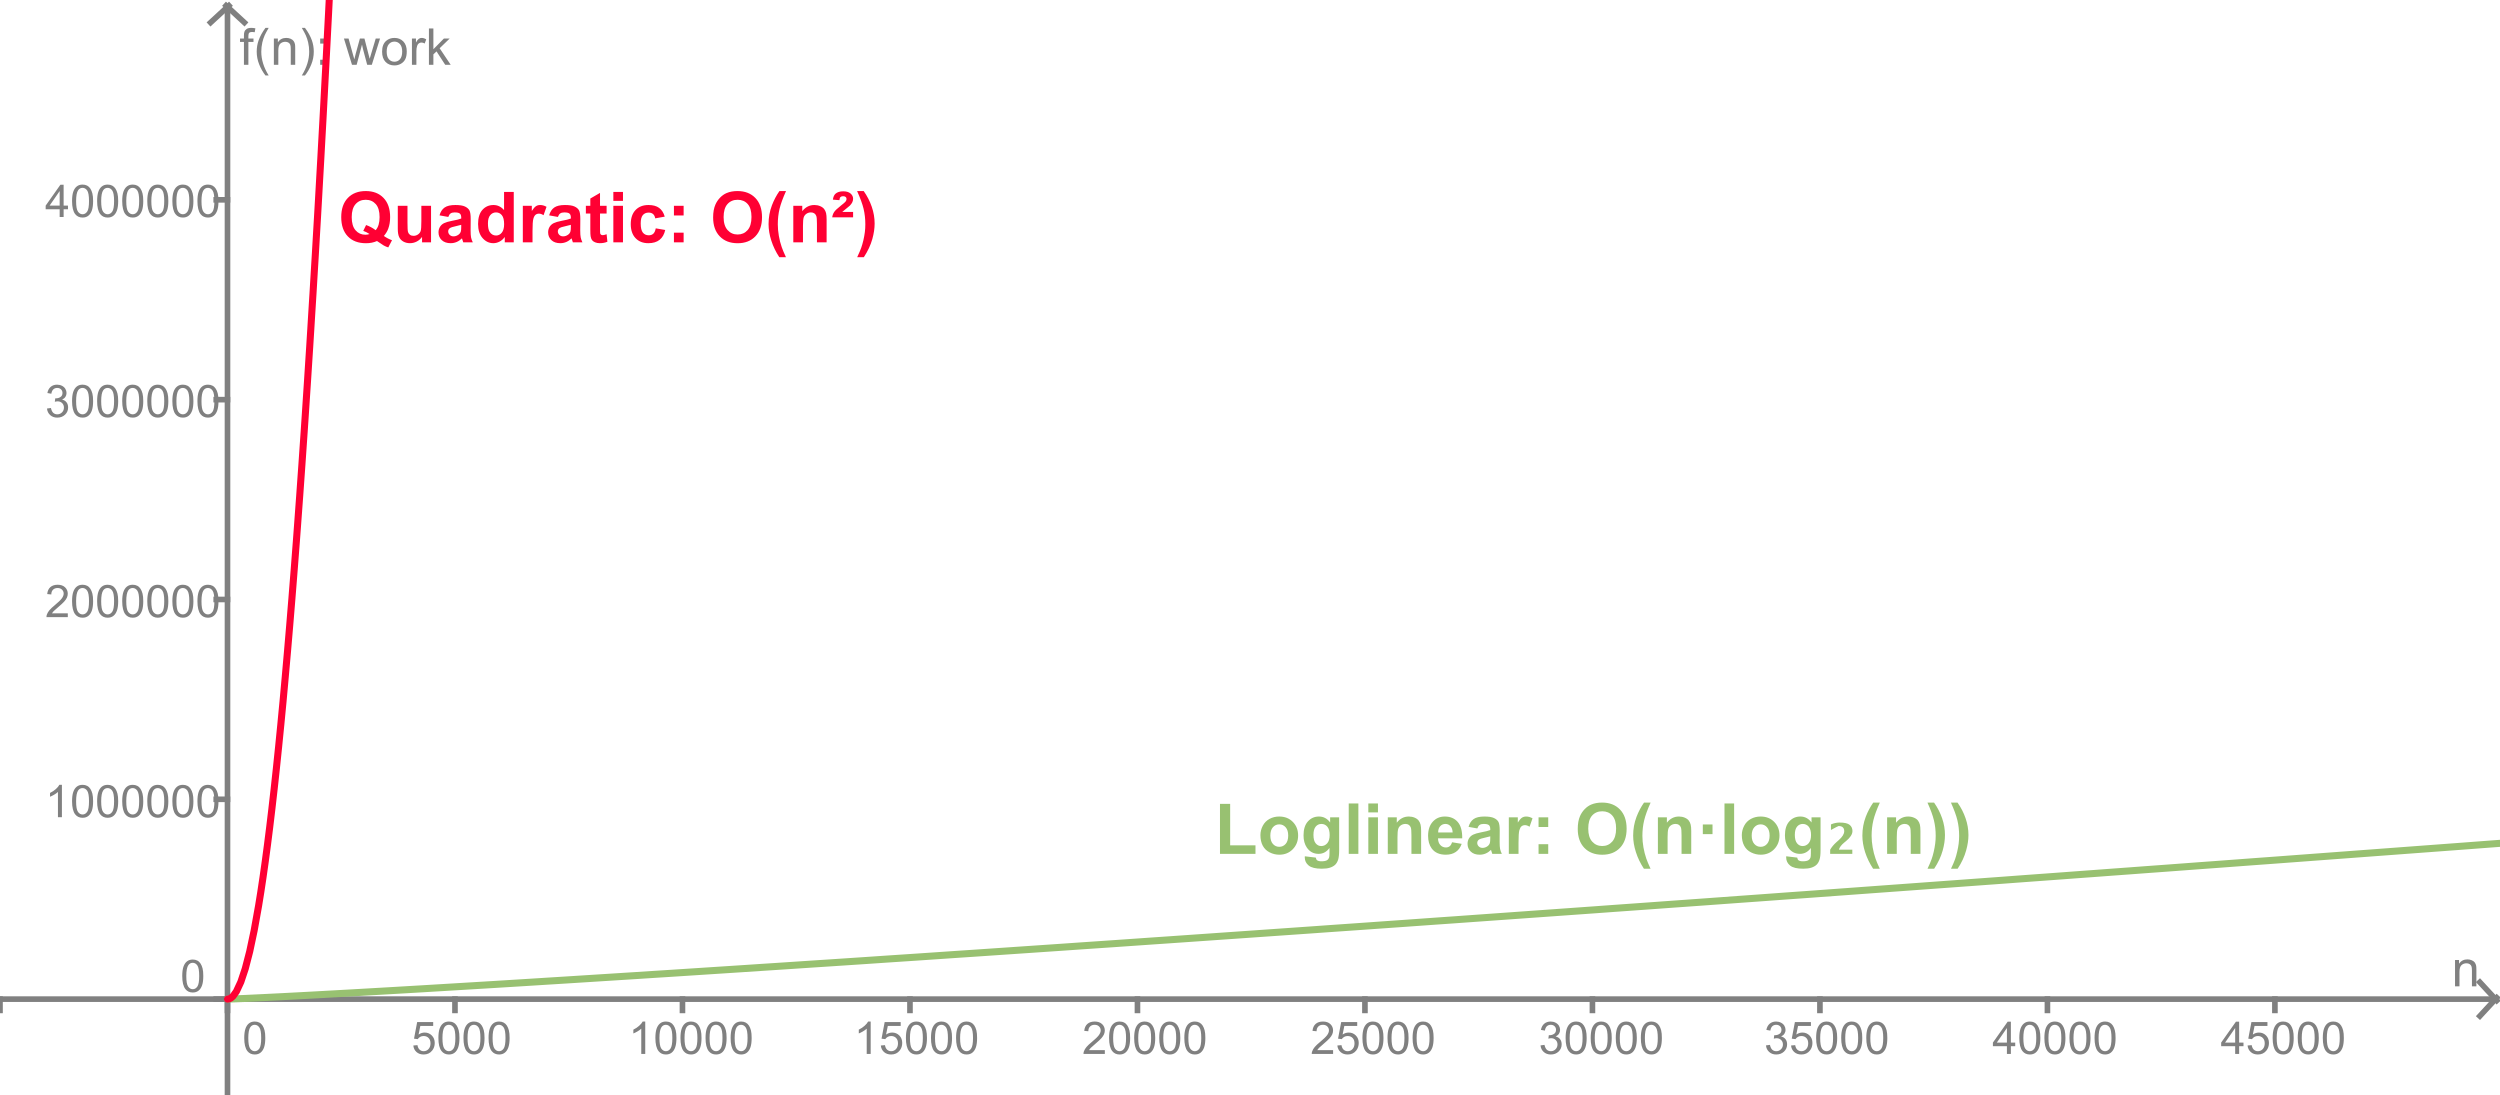 <?xml version="1.0" encoding="ISO-8859-1" standalone="no"?>

<svg 
     version="1.1"
     baseProfile="full"
     xmlns="http://www.w3.org/2000/svg"
     xmlns:xlink="http://www.w3.org/1999/xlink"
     xmlns:ev="http://www.w3.org/2001/xml-events"
     x="0px"
     y="0px"
     width="566px"
     height="248px"
     viewBox="0 0 566 248"
     >
<rect x="0" y="0" width="566" height="248" fill="#333333" stroke="none"/>
<title>

</title>
<g stroke-linejoin="miter" stroke-dashoffset="0" stroke-dasharray="none" stroke-width="1" stroke-miterlimit="10.000" stroke-linecap="square">
<g transform="matrix(.638, 0, 0, .638, 0, 0)">
<clipPath id="clip1">
  <path d="M 0 0 L 0 390.00 L 888.00 390.00 L 888.00 0 z"/>
</clipPath>
<g clip-path="url(#clip1)">
<g fill-opacity="1" fill-rule="nonzero" stroke="none" fill="#ffffff">
  <path d="M 0 0 L 888.00 0 L 888.00 390.00 L 0 390.00 L 0 0 z"/>
</g> <!-- drawing style -->
</g> <!-- clip1 -->
</g> <!-- transform -->
<g transform="matrix(.638, 0, 0, .638, 0, 0)">
<clipPath id="clip2">
  <path d="M 0 0 L 0 390.00 L 888.00 390.00 L 888.00 0 z"/>
</clipPath>
<g clip-path="url(#clip2)">
<g stroke-width="2" stroke-linecap="butt" fill="none" stroke-opacity="1" stroke="#808080">
  <path d="M 80.727 3 L 80.727 390.00"/>
</g> <!-- drawing style -->
</g> <!-- clip2 -->
</g> <!-- transform -->
<g transform="matrix(.638, 0, 0, .638, 0, 0)">
<clipPath id="clip3">
  <path d="M 0 0 L 0 390.00 L 888.00 390.00 L 888.00 0 z"/>
</clipPath>
<g clip-path="url(#clip3)">
<g stroke-width="2" stroke-linecap="butt" fill="none" stroke-opacity="1" stroke="#808080">
  <path d="M 81.227 2 L 74.727 8"/>
</g> <!-- drawing style -->
</g> <!-- clip3 -->
</g> <!-- transform -->
<g transform="matrix(.638, 0, 0, .638, 0, 0)">
<clipPath id="clip4">
  <path d="M 0 0 L 0 390.00 L 888.00 390.00 L 888.00 0 z"/>
</clipPath>
<g clip-path="url(#clip4)">
<g stroke-width="2" stroke-linecap="butt" fill="none" stroke-opacity="1" stroke="#808080">
  <path d="M 80.227 2 L 86.727 8"/>
</g> <!-- drawing style -->
</g> <!-- clip4 -->
</g> <!-- transform -->
<g transform="matrix(.638, 0, 0, .638, 0, 0)">
<clipPath id="clip5">
  <path d="M 0 0 L 0 390.00 L 888.00 390.00 L 888.00 0 z"/>
</clipPath>
<g clip-path="url(#clip5)">
<g fill-opacity="1" fill-rule="nonzero" stroke="none" fill="#808080">
  <path d="M 871.19 350.00 L 871.19 340.67 L 872.61 340.67 L 872.61 342.00 Q 873.64 340.45 875.58 340.45 Q 876.42 340.45 877.13 340.76 Q 877.84 341.06 878.20 341.55 Q 878.55 342.05 878.69 342.72 Q 878.77 343.16 878.77 344.27 L 878.77 350.00 L 877.19 350.00 L 877.19 344.33 Q 877.19 343.36 877.01 342.88 Q 876.83 342.39 876.35 342.11 Q 875.88 341.83 875.25 341.83 Q 874.23 341.83 873.50 342.47 Q 872.77 343.11 872.77 344.91 L 872.77 350.00 L 871.19 350.00 z"/>
</g> <!-- drawing style -->
</g> <!-- clip5 -->
</g> <!-- transform -->
<g transform="matrix(.638, 0, 0, .638, 0, 0)">
<clipPath id="clip6">
  <path d="M 0 0 L 0 390.00 L 888.00 390.00 L 888.00 0 z"/>
</clipPath>
<g clip-path="url(#clip6)">
<g stroke-width="2" stroke-linecap="butt" fill="none" stroke-opacity="1" stroke="#808080">
  <path d="M 0 354.55 L 0 358.55"/>
</g> <!-- drawing style -->
</g> <!-- clip6 -->
</g> <!-- transform -->
<g transform="matrix(.638, 0, 0, .638, 0, 0)">
<clipPath id="clip7">
  <path d="M 0 0 L 0 390.00 L 888.00 390.00 L 888.00 0 z"/>
</clipPath>
<g clip-path="url(#clip7)">
<g stroke-width="2" stroke-linecap="butt" fill="none" stroke-opacity="1" stroke="#808080">
  <path d="M 0 354.55 L 885.00 354.55"/>
</g> <!-- drawing style -->
</g> <!-- clip7 -->
</g> <!-- transform -->
<g transform="matrix(.638, 0, 0, .638, 0, 0)">
<clipPath id="clip8">
  <path d="M 0 0 L 0 390.00 L 888.00 390.00 L 888.00 0 z"/>
</clipPath>
<g clip-path="url(#clip8)">
<g stroke-width="2" stroke-linecap="butt" fill="none" stroke-opacity="1" stroke="#808080">
  <path d="M 886.00 355.05 L 880.00 348.55"/>
</g> <!-- drawing style -->
</g> <!-- clip8 -->
</g> <!-- transform -->
<g transform="matrix(.638, 0, 0, .638, 0, 0)">
<clipPath id="clip9">
  <path d="M 0 0 L 0 390.00 L 888.00 390.00 L 888.00 0 z"/>
</clipPath>
<g clip-path="url(#clip9)">
<g stroke-width="2" stroke-linecap="butt" fill="none" stroke-opacity="1" stroke="#808080">
  <path d="M 886.00 354.05 L 880.00 360.55"/>
</g> <!-- drawing style -->
</g> <!-- clip9 -->
</g> <!-- transform -->
<g transform="matrix(.638, 0, 0, .638, 0, 0)">
<clipPath id="clip10">
  <path d="M 0 0 L 0 390.00 L 888.00 390.00 L 888.00 0 z"/>
</clipPath>
<g clip-path="url(#clip10)">
<g fill-opacity="1" fill-rule="nonzero" stroke="none" fill="#808080">
  <path d="M 86.672 368.34 Q 86.672 366.31 87.086 365.08 Q 87.500 363.84 88.328 363.17 Q 89.156 362.50 90.406 362.50 Q 91.328 362.50 92.023 362.87 Q 92.719 363.23 93.172 363.94 Q 93.625 364.64 93.883 365.64 Q 94.141 366.64 94.141 368.34 Q 94.141 370.36 93.727 371.60 Q 93.312 372.84 92.484 373.52 Q 91.656 374.20 90.406 374.20 Q 88.750 374.20 87.797 373.00 Q 86.672 371.58 86.672 368.34 z M 88.109 368.34 Q 88.109 371.17 88.773 372.10 Q 89.438 373.03 90.406 373.03 Q 91.375 373.03 92.031 372.09 Q 92.688 371.16 92.688 368.34 Q 92.688 365.52 92.031 364.59 Q 91.375 363.66 90.391 363.66 Q 89.422 363.66 88.844 364.48 Q 88.109 365.53 88.109 368.34 z"/>
</g> <!-- drawing style -->
</g> <!-- clip10 -->
</g> <!-- transform -->
<g transform="matrix(.638, 0, 0, .638, 0, 0)">
<clipPath id="clip11">
  <path d="M 0 0 L 0 390.00 L 888.00 390.00 L 888.00 0 z"/>
</clipPath>
<g clip-path="url(#clip11)">
<g stroke-width="2" stroke-linecap="butt" fill="none" stroke-opacity="1" stroke="#808080">
  <path d="M 80.727 354.55 L 80.727 358.55"/>
</g> <!-- drawing style -->
</g> <!-- clip11 -->
</g> <!-- transform -->
<g transform="matrix(.638, 0, 0, .638, 0, 0)">
<clipPath id="clip12">
  <path d="M 0 0 L 0 390.00 L 888.00 390.00 L 888.00 0 z"/>
</clipPath>
<g clip-path="url(#clip12)">
<g fill-opacity="1" fill-rule="nonzero" stroke="none" fill="#808080">
  <path d="M 146.67 371.00 L 148.14 370.88 Q 148.31 371.95 148.91 372.49 Q 149.50 373.03 150.34 373.03 Q 151.36 373.03 152.06 372.27 Q 152.77 371.50 152.77 370.23 Q 152.77 369.03 152.09 368.34 Q 151.42 367.64 150.33 367.64 Q 149.64 367.64 149.09 367.95 Q 148.55 368.27 148.23 368.75 L 146.92 368.58 L 148.03 362.70 L 153.72 362.70 L 153.72 364.05 L 149.16 364.05 L 148.53 367.12 Q 149.56 366.41 150.70 366.41 Q 152.20 366.41 153.23 367.45 Q 154.27 368.48 154.27 370.11 Q 154.27 371.67 153.36 372.80 Q 152.25 374.20 150.34 374.20 Q 148.78 374.20 147.80 373.32 Q 146.81 372.44 146.67 371.00 z M 155.57 368.34 Q 155.57 366.31 155.98 365.08 Q 156.40 363.84 157.23 363.17 Q 158.05 362.50 159.30 362.50 Q 160.23 362.50 160.92 362.87 Q 161.62 363.23 162.07 363.94 Q 162.52 364.64 162.78 365.64 Q 163.04 366.64 163.04 368.34 Q 163.04 370.36 162.62 371.60 Q 162.21 372.84 161.38 373.52 Q 160.55 374.20 159.30 374.20 Q 157.65 374.20 156.70 373.00 Q 155.57 371.58 155.57 368.34 z M 157.01 368.34 Q 157.01 371.17 157.67 372.10 Q 158.34 373.03 159.30 373.03 Q 160.27 373.03 160.93 372.09 Q 161.59 371.16 161.59 368.34 Q 161.59 365.52 160.93 364.59 Q 160.27 363.66 159.29 363.66 Q 158.32 363.66 157.74 364.48 Q 157.01 365.53 157.01 368.34 z M 164.47 368.34 Q 164.47 366.31 164.88 365.08 Q 165.30 363.84 166.12 363.17 Q 166.95 362.50 168.20 362.50 Q 169.12 362.50 169.82 362.87 Q 170.52 363.23 170.97 363.94 Q 171.42 364.64 171.68 365.64 Q 171.94 366.64 171.94 368.34 Q 171.94 370.36 171.52 371.60 Q 171.11 372.84 170.28 373.52 Q 169.45 374.20 168.20 374.20 Q 166.55 374.20 165.59 373.00 Q 164.47 371.58 164.47 368.34 z M 165.91 368.34 Q 165.91 371.17 166.57 372.10 Q 167.23 373.03 168.20 373.03 Q 169.17 373.03 169.83 372.09 Q 170.48 371.16 170.48 368.34 Q 170.48 365.52 169.83 364.59 Q 169.17 363.66 168.19 363.66 Q 167.22 363.66 166.64 364.48 Q 165.91 365.53 165.91 368.34 z M 173.37 368.34 Q 173.37 366.31 173.78 365.08 Q 174.20 363.84 175.02 363.17 Q 175.85 362.50 177.10 362.50 Q 178.02 362.50 178.72 362.87 Q 179.41 363.23 179.87 363.94 Q 180.32 364.64 180.58 365.64 Q 180.84 366.64 180.84 368.34 Q 180.84 370.36 180.42 371.60 Q 180.01 372.84 179.18 373.52 Q 178.35 374.20 177.10 374.20 Q 175.45 374.20 174.49 373.00 Q 173.37 371.58 173.37 368.34 z M 174.80 368.34 Q 174.80 371.17 175.47 372.10 Q 176.13 373.03 177.10 373.03 Q 178.07 373.03 178.73 372.09 Q 179.38 371.16 179.38 368.34 Q 179.38 365.52 178.73 364.59 Q 178.07 363.66 177.09 363.66 Q 176.12 363.66 175.54 364.48 Q 174.80 365.53 174.80 368.34 z"/>
</g> <!-- drawing style -->
</g> <!-- clip12 -->
</g> <!-- transform -->
<g transform="matrix(.638, 0, 0, .638, 0, 0)">
<clipPath id="clip13">
  <path d="M 0 0 L 0 390.00 L 888.00 390.00 L 888.00 0 z"/>
</clipPath>
<g clip-path="url(#clip13)">
<g stroke-width="2" stroke-linecap="butt" fill="none" stroke-opacity="1" stroke="#808080">
  <path d="M 161.45 354.55 L 161.45 358.55"/>
</g> <!-- drawing style -->
</g> <!-- clip13 -->
</g> <!-- transform -->
<g transform="matrix(.638, 0, 0, .638, 0, 0)">
<clipPath id="clip14">
  <path d="M 0 0 L 0 390.00 L 888.00 390.00 L 888.00 0 z"/>
</clipPath>
<g clip-path="url(#clip14)">
<g fill-opacity="1" fill-rule="nonzero" stroke="none" fill="#808080">
  <path d="M 228.97 374.00 L 227.56 374.00 L 227.56 365.03 Q 227.05 365.52 226.23 366.00 Q 225.41 366.48 224.75 366.73 L 224.75 365.38 Q 225.92 364.81 226.80 364.02 Q 227.69 363.23 228.06 362.50 L 228.97 362.50 L 228.97 374.00 z M 232.57 368.34 Q 232.57 366.31 232.98 365.08 Q 233.40 363.84 234.23 363.17 Q 235.05 362.50 236.30 362.50 Q 237.23 362.50 237.92 362.87 Q 238.62 363.23 239.07 363.94 Q 239.52 364.64 239.78 365.64 Q 240.04 366.64 240.04 368.34 Q 240.04 370.36 239.62 371.60 Q 239.21 372.84 238.38 373.52 Q 237.55 374.20 236.30 374.20 Q 234.65 374.20 233.70 373.00 Q 232.57 371.58 232.57 368.34 z M 234.01 368.34 Q 234.01 371.17 234.67 372.10 Q 235.34 373.03 236.30 373.03 Q 237.27 373.03 237.93 372.09 Q 238.59 371.16 238.59 368.34 Q 238.59 365.52 237.93 364.59 Q 237.27 363.66 236.29 363.66 Q 235.32 363.66 234.74 364.48 Q 234.01 365.53 234.01 368.34 z M 241.47 368.34 Q 241.47 366.31 241.88 365.08 Q 242.30 363.84 243.12 363.17 Q 243.95 362.50 245.20 362.50 Q 246.12 362.50 246.82 362.87 Q 247.52 363.23 247.97 363.94 Q 248.42 364.64 248.68 365.64 Q 248.94 366.64 248.94 368.34 Q 248.94 370.36 248.52 371.60 Q 248.11 372.84 247.28 373.52 Q 246.45 374.20 245.20 374.20 Q 243.55 374.20 242.59 373.00 Q 241.47 371.58 241.47 368.34 z M 242.91 368.34 Q 242.91 371.17 243.57 372.10 Q 244.23 373.03 245.20 373.03 Q 246.17 373.03 246.83 372.09 Q 247.48 371.16 247.48 368.34 Q 247.48 365.52 246.83 364.59 Q 246.17 363.66 245.19 363.66 Q 244.22 363.66 243.64 364.48 Q 242.91 365.53 242.91 368.34 z M 250.37 368.34 Q 250.37 366.31 250.78 365.08 Q 251.20 363.84 252.02 363.17 Q 252.85 362.50 254.10 362.50 Q 255.02 362.50 255.72 362.87 Q 256.41 363.23 256.87 363.94 Q 257.32 364.64 257.58 365.64 Q 257.84 366.64 257.84 368.34 Q 257.84 370.36 257.42 371.60 Q 257.01 372.84 256.18 373.52 Q 255.35 374.20 254.10 374.20 Q 252.45 374.20 251.49 373.00 Q 250.37 371.58 250.37 368.34 z M 251.80 368.34 Q 251.80 371.17 252.47 372.10 Q 253.13 373.03 254.10 373.03 Q 255.07 373.03 255.73 372.09 Q 256.38 371.16 256.38 368.34 Q 256.38 365.52 255.73 364.59 Q 255.07 363.66 254.09 363.66 Q 253.12 363.66 252.54 364.48 Q 251.80 365.53 251.80 368.34 z M 259.27 368.34 Q 259.27 366.31 259.68 365.08 Q 260.09 363.84 260.92 363.17 Q 261.75 362.50 263.00 362.50 Q 263.92 362.50 264.62 362.87 Q 265.31 363.23 265.77 363.94 Q 266.22 364.64 266.48 365.64 Q 266.73 366.64 266.73 368.34 Q 266.73 370.36 266.32 371.60 Q 265.91 372.84 265.08 373.52 Q 264.25 374.20 263.00 374.20 Q 261.34 374.20 260.39 373.00 Q 259.27 371.58 259.27 368.34 z M 260.70 368.34 Q 260.70 371.17 261.37 372.10 Q 262.03 373.03 263.00 373.03 Q 263.97 373.03 264.62 372.09 Q 265.28 371.16 265.28 368.34 Q 265.28 365.52 264.62 364.59 Q 263.97 363.66 262.98 363.66 Q 262.02 363.66 261.44 364.48 Q 260.70 365.53 260.70 368.34 z"/>
</g> <!-- drawing style -->
</g> <!-- clip14 -->
</g> <!-- transform -->
<g transform="matrix(.638, 0, 0, .638, 0, 0)">
<clipPath id="clip15">
  <path d="M 0 0 L 0 390.00 L 888.00 390.00 L 888.00 0 z"/>
</clipPath>
<g clip-path="url(#clip15)">
<g stroke-width="2" stroke-linecap="butt" fill="none" stroke-opacity="1" stroke="#808080">
  <path d="M 242.18 354.55 L 242.18 358.55"/>
</g> <!-- drawing style -->
</g> <!-- clip15 -->
</g> <!-- transform -->
<g transform="matrix(.638, 0, 0, .638, 0, 0)">
<clipPath id="clip16">
  <path d="M 0 0 L 0 390.00 L 888.00 390.00 L 888.00 0 z"/>
</clipPath>
<g clip-path="url(#clip16)">
<g fill-opacity="1" fill-rule="nonzero" stroke="none" fill="#808080">
  <path d="M 308.97 374.00 L 307.56 374.00 L 307.56 365.03 Q 307.05 365.52 306.23 366.00 Q 305.41 366.48 304.75 366.73 L 304.75 365.38 Q 305.92 364.81 306.80 364.02 Q 307.69 363.23 308.06 362.50 L 308.97 362.50 L 308.97 374.00 z M 312.57 371.00 L 314.04 370.88 Q 314.21 371.95 314.80 372.49 Q 315.40 373.03 316.24 373.03 Q 317.26 373.03 317.96 372.27 Q 318.66 371.50 318.66 370.23 Q 318.66 369.03 317.99 368.34 Q 317.32 367.64 316.23 367.64 Q 315.54 367.64 314.99 367.95 Q 314.45 368.27 314.13 368.75 L 312.82 368.58 L 313.93 362.70 L 319.62 362.70 L 319.62 364.05 L 315.05 364.05 L 314.43 367.12 Q 315.46 366.41 316.60 366.41 Q 318.10 366.41 319.13 367.45 Q 320.16 368.48 320.16 370.11 Q 320.16 371.67 319.26 372.80 Q 318.15 374.20 316.24 374.20 Q 314.68 374.20 313.70 373.32 Q 312.71 372.44 312.57 371.00 z M 321.47 368.34 Q 321.47 366.31 321.88 365.08 Q 322.30 363.84 323.12 363.17 Q 323.95 362.50 325.20 362.50 Q 326.12 362.50 326.82 362.87 Q 327.52 363.23 327.97 363.94 Q 328.42 364.64 328.68 365.64 Q 328.94 366.64 328.94 368.34 Q 328.94 370.36 328.52 371.60 Q 328.11 372.84 327.28 373.52 Q 326.45 374.20 325.20 374.20 Q 323.55 374.20 322.59 373.00 Q 321.47 371.58 321.47 368.34 z M 322.91 368.34 Q 322.91 371.17 323.57 372.10 Q 324.23 373.03 325.20 373.03 Q 326.17 373.03 326.83 372.09 Q 327.48 371.16 327.48 368.34 Q 327.48 365.52 326.83 364.59 Q 326.17 363.66 325.19 363.66 Q 324.22 363.66 323.64 364.48 Q 322.91 365.53 322.91 368.34 z M 330.37 368.34 Q 330.37 366.31 330.78 365.08 Q 331.20 363.84 332.02 363.17 Q 332.85 362.50 334.10 362.50 Q 335.02 362.50 335.72 362.87 Q 336.41 363.23 336.87 363.94 Q 337.32 364.64 337.58 365.64 Q 337.84 366.64 337.84 368.34 Q 337.84 370.36 337.42 371.60 Q 337.01 372.84 336.18 373.52 Q 335.35 374.20 334.10 374.20 Q 332.45 374.20 331.49 373.00 Q 330.37 371.58 330.37 368.34 z M 331.80 368.34 Q 331.80 371.17 332.47 372.10 Q 333.13 373.03 334.10 373.03 Q 335.07 373.03 335.73 372.09 Q 336.38 371.16 336.38 368.34 Q 336.38 365.52 335.73 364.59 Q 335.07 363.66 334.09 363.66 Q 333.12 363.66 332.54 364.48 Q 331.80 365.53 331.80 368.34 z M 339.27 368.34 Q 339.27 366.31 339.68 365.08 Q 340.09 363.84 340.92 363.17 Q 341.75 362.50 343.00 362.50 Q 343.92 362.50 344.62 362.87 Q 345.31 363.23 345.77 363.94 Q 346.22 364.64 346.48 365.64 Q 346.73 366.64 346.73 368.34 Q 346.73 370.36 346.32 371.60 Q 345.91 372.84 345.08 373.52 Q 344.25 374.20 343.00 374.20 Q 341.34 374.20 340.39 373.00 Q 339.27 371.58 339.27 368.34 z M 340.70 368.34 Q 340.70 371.17 341.37 372.10 Q 342.03 373.03 343.00 373.03 Q 343.97 373.03 344.62 372.09 Q 345.28 371.16 345.28 368.34 Q 345.28 365.52 344.62 364.59 Q 343.97 363.66 342.98 363.66 Q 342.02 363.66 341.44 364.48 Q 340.70 365.53 340.70 368.34 z"/>
</g> <!-- drawing style -->
</g> <!-- clip16 -->
</g> <!-- transform -->
<g transform="matrix(.638, 0, 0, .638, 0, 0)">
<clipPath id="clip17">
  <path d="M 0 0 L 0 390.00 L 888.00 390.00 L 888.00 0 z"/>
</clipPath>
<g clip-path="url(#clip17)">
<g stroke-width="2" stroke-linecap="butt" fill="none" stroke-opacity="1" stroke="#808080">
  <path d="M 322.91 354.55 L 322.91 358.55"/>
</g> <!-- drawing style -->
</g> <!-- clip17 -->
</g> <!-- transform -->
<g transform="matrix(.638, 0, 0, .638, 0, 0)">
<clipPath id="clip18">
  <path d="M 0 0 L 0 390.00 L 888.00 390.00 L 888.00 0 z"/>
</clipPath>
<g clip-path="url(#clip18)">
<g fill-opacity="1" fill-rule="nonzero" stroke="none" fill="#808080">
  <path d="M 392.06 372.64 L 392.06 374.00 L 384.48 374.00 Q 384.47 373.48 384.66 373.02 Q 384.94 372.25 385.58 371.50 Q 386.22 370.75 387.42 369.77 Q 389.28 368.23 389.94 367.34 Q 390.59 366.44 390.59 365.64 Q 390.59 364.81 390.00 364.23 Q 389.41 363.66 388.44 363.66 Q 387.42 363.66 386.81 364.27 Q 386.20 364.88 386.20 365.95 L 384.75 365.81 Q 384.91 364.19 385.88 363.34 Q 386.84 362.50 388.47 362.50 Q 390.12 362.50 391.09 363.41 Q 392.05 364.33 392.05 365.67 Q 392.05 366.36 391.77 367.02 Q 391.48 367.69 390.83 368.42 Q 390.17 369.16 388.66 370.44 Q 387.39 371.50 387.03 371.88 Q 386.67 372.27 386.44 372.64 L 392.06 372.64 z M 393.57 368.34 Q 393.57 366.31 393.98 365.08 Q 394.40 363.84 395.23 363.17 Q 396.05 362.50 397.30 362.50 Q 398.23 362.50 398.92 362.87 Q 399.62 363.23 400.07 363.94 Q 400.52 364.64 400.78 365.64 Q 401.04 366.64 401.04 368.34 Q 401.04 370.36 400.62 371.60 Q 400.21 372.84 399.38 373.52 Q 398.55 374.20 397.30 374.20 Q 395.65 374.20 394.70 373.00 Q 393.57 371.58 393.57 368.34 z M 395.01 368.34 Q 395.01 371.17 395.67 372.10 Q 396.34 373.03 397.30 373.03 Q 398.27 373.03 398.93 372.09 Q 399.59 371.16 399.59 368.34 Q 399.59 365.52 398.93 364.59 Q 398.27 363.66 397.29 363.66 Q 396.32 363.66 395.74 364.48 Q 395.01 365.53 395.01 368.34 z M 402.47 368.34 Q 402.47 366.31 402.88 365.08 Q 403.30 363.84 404.12 363.17 Q 404.95 362.50 406.20 362.50 Q 407.12 362.50 407.82 362.87 Q 408.52 363.23 408.97 363.94 Q 409.42 364.64 409.68 365.64 Q 409.94 366.64 409.94 368.34 Q 409.94 370.36 409.52 371.60 Q 409.11 372.84 408.28 373.52 Q 407.45 374.20 406.20 374.20 Q 404.55 374.20 403.59 373.00 Q 402.47 371.58 402.47 368.34 z M 403.91 368.34 Q 403.91 371.17 404.57 372.10 Q 405.23 373.03 406.20 373.03 Q 407.17 373.03 407.83 372.09 Q 408.48 371.16 408.48 368.34 Q 408.48 365.52 407.83 364.59 Q 407.17 363.66 406.19 363.66 Q 405.22 363.66 404.64 364.48 Q 403.91 365.53 403.91 368.34 z M 411.37 368.34 Q 411.37 366.31 411.78 365.08 Q 412.20 363.84 413.02 363.17 Q 413.85 362.50 415.10 362.50 Q 416.02 362.50 416.72 362.87 Q 417.41 363.23 417.87 363.94 Q 418.32 364.64 418.58 365.64 Q 418.84 366.64 418.84 368.34 Q 418.84 370.36 418.42 371.60 Q 418.01 372.84 417.18 373.52 Q 416.35 374.20 415.10 374.20 Q 413.45 374.20 412.49 373.00 Q 411.37 371.58 411.37 368.34 z M 412.80 368.34 Q 412.80 371.17 413.47 372.10 Q 414.13 373.03 415.10 373.03 Q 416.07 373.03 416.73 372.09 Q 417.38 371.16 417.38 368.34 Q 417.38 365.52 416.73 364.59 Q 416.07 363.66 415.09 363.66 Q 414.12 363.66 413.54 364.48 Q 412.80 365.53 412.80 368.34 z M 420.27 368.34 Q 420.27 366.31 420.68 365.08 Q 421.09 363.84 421.92 363.17 Q 422.75 362.50 424.00 362.50 Q 424.92 362.50 425.62 362.87 Q 426.31 363.23 426.77 363.94 Q 427.22 364.64 427.48 365.64 Q 427.73 366.64 427.73 368.34 Q 427.73 370.36 427.32 371.60 Q 426.91 372.84 426.08 373.52 Q 425.25 374.20 424.00 374.20 Q 422.34 374.20 421.39 373.00 Q 420.27 371.58 420.27 368.34 z M 421.70 368.34 Q 421.70 371.17 422.37 372.10 Q 423.03 373.03 424.00 373.03 Q 424.97 373.03 425.62 372.09 Q 426.28 371.16 426.28 368.34 Q 426.28 365.52 425.62 364.59 Q 424.97 363.66 423.98 363.66 Q 423.02 363.66 422.44 364.48 Q 421.70 365.53 421.70 368.34 z"/>
</g> <!-- drawing style -->
</g> <!-- clip18 -->
</g> <!-- transform -->
<g transform="matrix(.638, 0, 0, .638, 0, 0)">
<clipPath id="clip19">
  <path d="M 0 0 L 0 390.00 L 888.00 390.00 L 888.00 0 z"/>
</clipPath>
<g clip-path="url(#clip19)">
<g stroke-width="2" stroke-linecap="butt" fill="none" stroke-opacity="1" stroke="#808080">
  <path d="M 403.64 354.55 L 403.64 358.55"/>
</g> <!-- drawing style -->
</g> <!-- clip19 -->
</g> <!-- transform -->
<g transform="matrix(.638, 0, 0, .638, 0, 0)">
<clipPath id="clip20">
  <path d="M 0 0 L 0 390.00 L 888.00 390.00 L 888.00 0 z"/>
</clipPath>
<g clip-path="url(#clip20)">
<g fill-opacity="1" fill-rule="nonzero" stroke="none" fill="#808080">
  <path d="M 473.06 372.64 L 473.06 374.00 L 465.48 374.00 Q 465.47 373.48 465.66 373.02 Q 465.94 372.25 466.58 371.50 Q 467.22 370.75 468.42 369.77 Q 470.28 368.23 470.94 367.34 Q 471.59 366.44 471.59 365.64 Q 471.59 364.81 471.00 364.23 Q 470.41 363.66 469.44 363.66 Q 468.42 363.66 467.81 364.27 Q 467.20 364.88 467.20 365.95 L 465.75 365.81 Q 465.91 364.19 466.88 363.34 Q 467.84 362.50 469.47 362.50 Q 471.12 362.50 472.09 363.41 Q 473.05 364.33 473.05 365.67 Q 473.05 366.36 472.77 367.02 Q 472.48 367.69 471.83 368.42 Q 471.17 369.16 469.66 370.44 Q 468.39 371.50 468.03 371.88 Q 467.67 372.27 467.44 372.64 L 473.06 372.64 z M 474.57 371.00 L 476.04 370.88 Q 476.21 371.95 476.80 372.49 Q 477.40 373.03 478.24 373.03 Q 479.26 373.03 479.96 372.27 Q 480.66 371.50 480.66 370.23 Q 480.66 369.03 479.99 368.34 Q 479.32 367.64 478.23 367.64 Q 477.54 367.64 476.99 367.95 Q 476.45 368.27 476.13 368.75 L 474.82 368.58 L 475.93 362.70 L 481.62 362.70 L 481.62 364.05 L 477.05 364.05 L 476.43 367.12 Q 477.46 366.41 478.60 366.41 Q 480.10 366.41 481.13 367.45 Q 482.16 368.48 482.16 370.11 Q 482.16 371.67 481.26 372.80 Q 480.15 374.20 478.24 374.20 Q 476.68 374.20 475.70 373.32 Q 474.71 372.44 474.57 371.00 z M 483.47 368.34 Q 483.47 366.31 483.88 365.08 Q 484.30 363.84 485.12 363.17 Q 485.95 362.50 487.20 362.50 Q 488.12 362.50 488.82 362.87 Q 489.52 363.23 489.97 363.94 Q 490.42 364.64 490.68 365.64 Q 490.94 366.64 490.94 368.34 Q 490.94 370.36 490.52 371.60 Q 490.11 372.84 489.28 373.52 Q 488.45 374.20 487.20 374.20 Q 485.55 374.20 484.59 373.00 Q 483.47 371.58 483.47 368.34 z M 484.91 368.34 Q 484.91 371.17 485.57 372.10 Q 486.23 373.03 487.20 373.03 Q 488.17 373.03 488.83 372.09 Q 489.48 371.16 489.48 368.34 Q 489.48 365.52 488.83 364.59 Q 488.17 363.66 487.19 363.66 Q 486.22 363.66 485.64 364.48 Q 484.91 365.53 484.91 368.34 z M 492.37 368.34 Q 492.37 366.31 492.78 365.08 Q 493.20 363.84 494.02 363.17 Q 494.85 362.50 496.10 362.50 Q 497.02 362.50 497.72 362.87 Q 498.41 363.23 498.87 363.94 Q 499.32 364.64 499.58 365.64 Q 499.84 366.64 499.84 368.34 Q 499.84 370.36 499.42 371.60 Q 499.01 372.84 498.18 373.52 Q 497.35 374.20 496.10 374.20 Q 494.45 374.20 493.49 373.00 Q 492.37 371.58 492.37 368.34 z M 493.80 368.34 Q 493.80 371.17 494.47 372.10 Q 495.13 373.03 496.10 373.03 Q 497.07 373.03 497.73 372.09 Q 498.38 371.16 498.38 368.34 Q 498.38 365.52 497.73 364.59 Q 497.07 363.66 496.09 363.66 Q 495.12 363.66 494.54 364.48 Q 493.80 365.53 493.80 368.34 z M 501.27 368.34 Q 501.27 366.31 501.68 365.08 Q 502.09 363.84 502.92 363.17 Q 503.75 362.50 505.00 362.50 Q 505.92 362.50 506.62 362.87 Q 507.31 363.23 507.77 363.94 Q 508.22 364.64 508.48 365.64 Q 508.73 366.64 508.73 368.34 Q 508.73 370.36 508.32 371.60 Q 507.91 372.84 507.08 373.52 Q 506.25 374.20 505.00 374.20 Q 503.34 374.20 502.39 373.00 Q 501.27 371.58 501.27 368.34 z M 502.70 368.34 Q 502.70 371.17 503.37 372.10 Q 504.03 373.03 505.00 373.03 Q 505.97 373.03 506.62 372.09 Q 507.28 371.16 507.28 368.34 Q 507.28 365.52 506.62 364.59 Q 505.97 363.66 504.98 363.66 Q 504.02 363.66 503.44 364.48 Q 502.70 365.53 502.70 368.34 z"/>
</g> <!-- drawing style -->
</g> <!-- clip20 -->
</g> <!-- transform -->
<g transform="matrix(.638, 0, 0, .638, 0, 0)">
<clipPath id="clip21">
  <path d="M 0 0 L 0 390.00 L 888.00 390.00 L 888.00 0 z"/>
</clipPath>
<g clip-path="url(#clip21)">
<g stroke-width="2" stroke-linecap="butt" fill="none" stroke-opacity="1" stroke="#808080">
  <path d="M 484.36 354.55 L 484.36 358.55"/>
</g> <!-- drawing style -->
</g> <!-- clip21 -->
</g> <!-- transform -->
<g transform="matrix(.638, 0, 0, .638, 0, 0)">
<clipPath id="clip22">
  <path d="M 0 0 L 0 390.00 L 888.00 390.00 L 888.00 0 z"/>
</clipPath>
<g clip-path="url(#clip22)">
<g fill-opacity="1" fill-rule="nonzero" stroke="none" fill="#808080">
  <path d="M 546.67 370.97 L 548.08 370.78 Q 548.33 371.98 548.91 372.51 Q 549.48 373.03 550.33 373.03 Q 551.31 373.03 552.00 372.34 Q 552.69 371.66 552.69 370.64 Q 552.69 369.67 552.05 369.05 Q 551.42 368.42 550.44 368.42 Q 550.05 368.42 549.45 368.58 L 549.61 367.34 Q 549.75 367.36 549.83 367.36 Q 550.73 367.36 551.45 366.89 Q 552.17 366.42 552.17 365.44 Q 552.17 364.67 551.65 364.16 Q 551.12 363.66 550.30 363.66 Q 549.47 363.66 548.92 364.17 Q 548.38 364.69 548.22 365.72 L 546.81 365.47 Q 547.08 364.05 547.99 363.27 Q 548.91 362.50 550.27 362.50 Q 551.20 362.50 551.99 362.90 Q 552.78 363.30 553.20 363.99 Q 553.61 364.69 553.61 365.47 Q 553.61 366.22 553.21 366.83 Q 552.81 367.44 552.03 367.80 Q 553.05 368.03 553.61 368.77 Q 554.17 369.50 554.17 370.61 Q 554.17 372.11 553.08 373.16 Q 551.98 374.20 550.31 374.20 Q 548.81 374.20 547.81 373.30 Q 546.81 372.41 546.67 370.97 z M 555.57 368.34 Q 555.57 366.31 555.98 365.08 Q 556.40 363.84 557.23 363.17 Q 558.05 362.50 559.30 362.50 Q 560.23 362.50 560.92 362.87 Q 561.62 363.23 562.07 363.94 Q 562.52 364.64 562.78 365.64 Q 563.04 366.64 563.04 368.34 Q 563.04 370.36 562.62 371.60 Q 562.21 372.84 561.38 373.52 Q 560.55 374.20 559.30 374.20 Q 557.65 374.20 556.70 373.00 Q 555.57 371.58 555.57 368.34 z M 557.01 368.34 Q 557.01 371.17 557.67 372.10 Q 558.34 373.03 559.30 373.03 Q 560.27 373.03 560.93 372.09 Q 561.59 371.16 561.59 368.34 Q 561.59 365.52 560.93 364.59 Q 560.27 363.66 559.29 363.66 Q 558.32 363.66 557.74 364.48 Q 557.01 365.53 557.01 368.34 z M 564.47 368.34 Q 564.47 366.31 564.88 365.08 Q 565.30 363.84 566.12 363.17 Q 566.95 362.50 568.20 362.50 Q 569.12 362.50 569.82 362.87 Q 570.52 363.23 570.97 363.94 Q 571.42 364.64 571.68 365.64 Q 571.94 366.64 571.94 368.34 Q 571.94 370.36 571.52 371.60 Q 571.11 372.84 570.28 373.52 Q 569.45 374.20 568.20 374.20 Q 566.55 374.20 565.59 373.00 Q 564.47 371.58 564.47 368.34 z M 565.91 368.34 Q 565.91 371.17 566.57 372.10 Q 567.23 373.03 568.20 373.03 Q 569.17 373.03 569.83 372.09 Q 570.48 371.16 570.48 368.34 Q 570.48 365.52 569.83 364.59 Q 569.17 363.66 568.19 363.66 Q 567.22 363.66 566.64 364.48 Q 565.91 365.53 565.91 368.34 z M 573.37 368.34 Q 573.37 366.31 573.78 365.08 Q 574.20 363.84 575.02 363.17 Q 575.85 362.50 577.10 362.50 Q 578.02 362.50 578.72 362.87 Q 579.41 363.23 579.87 363.94 Q 580.32 364.64 580.58 365.64 Q 580.84 366.64 580.84 368.34 Q 580.84 370.36 580.42 371.60 Q 580.01 372.84 579.18 373.52 Q 578.35 374.20 577.10 374.20 Q 575.45 374.20 574.49 373.00 Q 573.37 371.58 573.37 368.34 z M 574.80 368.34 Q 574.80 371.17 575.47 372.10 Q 576.13 373.03 577.10 373.03 Q 578.07 373.03 578.73 372.09 Q 579.38 371.16 579.38 368.34 Q 579.38 365.52 578.73 364.59 Q 578.07 363.66 577.09 363.66 Q 576.12 363.66 575.54 364.48 Q 574.80 365.53 574.80 368.34 z M 582.27 368.34 Q 582.27 366.31 582.68 365.08 Q 583.09 363.84 583.92 363.17 Q 584.75 362.50 586.00 362.50 Q 586.92 362.50 587.62 362.87 Q 588.31 363.23 588.77 363.94 Q 589.22 364.64 589.48 365.64 Q 589.73 366.64 589.73 368.34 Q 589.73 370.36 589.32 371.60 Q 588.91 372.84 588.08 373.52 Q 587.25 374.20 586.00 374.20 Q 584.34 374.20 583.39 373.00 Q 582.27 371.58 582.27 368.34 z M 583.70 368.34 Q 583.70 371.17 584.37 372.10 Q 585.03 373.03 586.00 373.03 Q 586.97 373.03 587.62 372.09 Q 588.28 371.16 588.28 368.34 Q 588.28 365.52 587.62 364.59 Q 586.97 363.66 585.98 363.66 Q 585.02 363.66 584.44 364.48 Q 583.70 365.53 583.70 368.34 z"/>
</g> <!-- drawing style -->
</g> <!-- clip22 -->
</g> <!-- transform -->
<g transform="matrix(.638, 0, 0, .638, 0, 0)">
<clipPath id="clip23">
  <path d="M 0 0 L 0 390.00 L 888.00 390.00 L 888.00 0 z"/>
</clipPath>
<g clip-path="url(#clip23)">
<g stroke-width="2" stroke-linecap="butt" fill="none" stroke-opacity="1" stroke="#808080">
  <path d="M 565.09 354.55 L 565.09 358.55"/>
</g> <!-- drawing style -->
</g> <!-- clip23 -->
</g> <!-- transform -->
<g transform="matrix(.638, 0, 0, .638, 0, 0)">
<clipPath id="clip24">
  <path d="M 0 0 L 0 390.00 L 888.00 390.00 L 888.00 0 z"/>
</clipPath>
<g clip-path="url(#clip24)">
<g fill-opacity="1" fill-rule="nonzero" stroke="none" fill="#808080">
  <path d="M 626.67 370.97 L 628.08 370.78 Q 628.33 371.98 628.91 372.51 Q 629.48 373.03 630.33 373.03 Q 631.31 373.03 632.00 372.34 Q 632.69 371.66 632.69 370.64 Q 632.69 369.67 632.05 369.05 Q 631.42 368.42 630.44 368.42 Q 630.05 368.42 629.45 368.58 L 629.61 367.34 Q 629.75 367.36 629.83 367.36 Q 630.73 367.36 631.45 366.89 Q 632.17 366.42 632.17 365.44 Q 632.17 364.67 631.65 364.16 Q 631.12 363.66 630.30 363.66 Q 629.47 363.66 628.92 364.17 Q 628.38 364.69 628.22 365.72 L 626.81 365.47 Q 627.08 364.05 627.99 363.27 Q 628.91 362.50 630.27 362.50 Q 631.20 362.50 631.99 362.90 Q 632.78 363.30 633.20 363.99 Q 633.61 364.69 633.61 365.47 Q 633.61 366.22 633.21 366.83 Q 632.81 367.44 632.03 367.80 Q 633.05 368.03 633.61 368.77 Q 634.17 369.50 634.17 370.61 Q 634.17 372.11 633.08 373.16 Q 631.98 374.20 630.31 374.20 Q 628.81 374.20 627.81 373.30 Q 626.81 372.41 626.67 370.97 z M 635.57 371.00 L 637.04 370.88 Q 637.21 371.95 637.80 372.49 Q 638.40 373.03 639.24 373.03 Q 640.26 373.03 640.96 372.27 Q 641.66 371.50 641.66 370.23 Q 641.66 369.03 640.99 368.34 Q 640.32 367.64 639.23 367.64 Q 638.54 367.64 637.99 367.95 Q 637.45 368.27 637.13 368.75 L 635.82 368.58 L 636.93 362.70 L 642.62 362.70 L 642.62 364.05 L 638.05 364.05 L 637.43 367.12 Q 638.46 366.41 639.60 366.41 Q 641.10 366.41 642.13 367.45 Q 643.16 368.48 643.16 370.11 Q 643.16 371.67 642.26 372.80 Q 641.15 374.20 639.24 374.20 Q 637.68 374.20 636.70 373.32 Q 635.71 372.44 635.57 371.00 z M 644.47 368.34 Q 644.47 366.31 644.88 365.08 Q 645.30 363.84 646.12 363.17 Q 646.95 362.50 648.20 362.50 Q 649.12 362.50 649.82 362.87 Q 650.52 363.23 650.97 363.94 Q 651.42 364.64 651.68 365.64 Q 651.94 366.64 651.94 368.34 Q 651.94 370.36 651.52 371.60 Q 651.11 372.84 650.28 373.52 Q 649.45 374.20 648.20 374.20 Q 646.55 374.20 645.59 373.00 Q 644.47 371.58 644.47 368.34 z M 645.91 368.34 Q 645.91 371.17 646.57 372.10 Q 647.23 373.03 648.20 373.03 Q 649.17 373.03 649.83 372.09 Q 650.48 371.16 650.48 368.34 Q 650.48 365.52 649.83 364.59 Q 649.17 363.66 648.19 363.66 Q 647.22 363.66 646.64 364.48 Q 645.91 365.53 645.91 368.34 z M 653.37 368.34 Q 653.37 366.31 653.78 365.08 Q 654.20 363.84 655.02 363.17 Q 655.85 362.50 657.10 362.50 Q 658.02 362.50 658.72 362.87 Q 659.41 363.23 659.87 363.94 Q 660.32 364.64 660.58 365.64 Q 660.84 366.64 660.84 368.34 Q 660.84 370.36 660.42 371.60 Q 660.01 372.84 659.18 373.52 Q 658.35 374.20 657.10 374.20 Q 655.45 374.20 654.49 373.00 Q 653.37 371.58 653.37 368.34 z M 654.80 368.34 Q 654.80 371.17 655.47 372.10 Q 656.13 373.03 657.10 373.03 Q 658.07 373.03 658.73 372.09 Q 659.38 371.16 659.38 368.34 Q 659.38 365.52 658.73 364.59 Q 658.07 363.66 657.09 363.66 Q 656.12 363.66 655.54 364.48 Q 654.80 365.53 654.80 368.34 z M 662.27 368.34 Q 662.27 366.31 662.68 365.08 Q 663.09 363.84 663.92 363.17 Q 664.75 362.50 666.00 362.50 Q 666.92 362.50 667.62 362.87 Q 668.31 363.23 668.77 363.94 Q 669.22 364.64 669.48 365.64 Q 669.73 366.64 669.73 368.34 Q 669.73 370.36 669.32 371.60 Q 668.91 372.84 668.08 373.52 Q 667.25 374.20 666.00 374.20 Q 664.34 374.20 663.39 373.00 Q 662.27 371.58 662.27 368.34 z M 663.70 368.34 Q 663.70 371.17 664.37 372.10 Q 665.03 373.03 666.00 373.03 Q 666.97 373.03 667.62 372.09 Q 668.28 371.16 668.28 368.34 Q 668.28 365.52 667.62 364.59 Q 666.97 363.66 665.98 363.66 Q 665.02 363.66 664.44 364.48 Q 663.70 365.53 663.70 368.34 z"/>
</g> <!-- drawing style -->
</g> <!-- clip24 -->
</g> <!-- transform -->
<g transform="matrix(.638, 0, 0, .638, 0, 0)">
<clipPath id="clip25">
  <path d="M 0 0 L 0 390.00 L 888.00 390.00 L 888.00 0 z"/>
</clipPath>
<g clip-path="url(#clip25)">
<g stroke-width="2" stroke-linecap="butt" fill="none" stroke-opacity="1" stroke="#808080">
  <path d="M 645.82 354.55 L 645.82 358.55"/>
</g> <!-- drawing style -->
</g> <!-- clip25 -->
</g> <!-- transform -->
<g transform="matrix(.638, 0, 0, .638, 0, 0)">
<clipPath id="clip26">
  <path d="M 0 0 L 0 390.00 L 888.00 390.00 L 888.00 0 z"/>
</clipPath>
<g clip-path="url(#clip26)">
<g fill-opacity="1" fill-rule="nonzero" stroke="none" fill="#808080">
  <path d="M 712.17 374.00 L 712.17 371.25 L 707.20 371.25 L 707.20 369.97 L 712.44 362.55 L 713.58 362.55 L 713.58 369.97 L 715.12 369.97 L 715.12 371.25 L 713.58 371.25 L 713.58 374.00 L 712.17 374.00 z M 712.17 369.97 L 712.17 364.80 L 708.59 369.97 L 712.17 369.97 z M 716.57 368.34 Q 716.57 366.31 716.98 365.08 Q 717.40 363.84 718.23 363.17 Q 719.05 362.50 720.30 362.50 Q 721.23 362.50 721.92 362.87 Q 722.62 363.23 723.07 363.94 Q 723.52 364.64 723.78 365.64 Q 724.04 366.64 724.04 368.34 Q 724.04 370.36 723.62 371.60 Q 723.21 372.84 722.38 373.52 Q 721.55 374.20 720.30 374.20 Q 718.65 374.20 717.70 373.00 Q 716.57 371.58 716.57 368.34 z M 718.01 368.34 Q 718.01 371.17 718.67 372.10 Q 719.34 373.03 720.30 373.03 Q 721.27 373.03 721.93 372.09 Q 722.59 371.16 722.59 368.34 Q 722.59 365.52 721.93 364.59 Q 721.27 363.66 720.29 363.66 Q 719.32 363.66 718.74 364.48 Q 718.01 365.53 718.01 368.34 z M 725.47 368.34 Q 725.47 366.31 725.88 365.08 Q 726.30 363.84 727.12 363.17 Q 727.95 362.50 729.20 362.50 Q 730.12 362.50 730.82 362.87 Q 731.52 363.23 731.97 363.94 Q 732.42 364.64 732.68 365.64 Q 732.94 366.64 732.94 368.34 Q 732.94 370.36 732.52 371.60 Q 732.11 372.84 731.28 373.52 Q 730.45 374.20 729.20 374.20 Q 727.55 374.20 726.59 373.00 Q 725.47 371.58 725.47 368.34 z M 726.91 368.34 Q 726.91 371.17 727.57 372.10 Q 728.23 373.03 729.20 373.03 Q 730.17 373.03 730.83 372.09 Q 731.48 371.16 731.48 368.34 Q 731.48 365.52 730.83 364.59 Q 730.17 363.66 729.19 363.66 Q 728.22 363.66 727.64 364.48 Q 726.91 365.53 726.91 368.34 z M 734.37 368.34 Q 734.37 366.31 734.78 365.08 Q 735.20 363.84 736.02 363.17 Q 736.85 362.50 738.10 362.50 Q 739.02 362.50 739.72 362.87 Q 740.41 363.23 740.87 363.94 Q 741.32 364.64 741.58 365.64 Q 741.84 366.64 741.84 368.34 Q 741.84 370.36 741.42 371.60 Q 741.01 372.84 740.18 373.52 Q 739.35 374.20 738.10 374.20 Q 736.45 374.20 735.49 373.00 Q 734.37 371.58 734.37 368.34 z M 735.80 368.34 Q 735.80 371.17 736.47 372.10 Q 737.13 373.03 738.10 373.03 Q 739.07 373.03 739.73 372.09 Q 740.38 371.16 740.38 368.34 Q 740.38 365.52 739.73 364.59 Q 739.07 363.66 738.09 363.66 Q 737.12 363.66 736.54 364.48 Q 735.80 365.53 735.80 368.34 z M 743.27 368.34 Q 743.27 366.31 743.68 365.08 Q 744.09 363.84 744.92 363.17 Q 745.75 362.50 747.00 362.50 Q 747.92 362.50 748.62 362.87 Q 749.31 363.23 749.77 363.94 Q 750.22 364.64 750.48 365.64 Q 750.73 366.64 750.73 368.34 Q 750.73 370.36 750.32 371.60 Q 749.91 372.84 749.08 373.52 Q 748.25 374.20 747.00 374.20 Q 745.34 374.20 744.39 373.00 Q 743.27 371.58 743.27 368.34 z M 744.70 368.34 Q 744.70 371.17 745.37 372.10 Q 746.03 373.03 747.00 373.03 Q 747.97 373.03 748.62 372.09 Q 749.28 371.16 749.28 368.34 Q 749.28 365.52 748.62 364.59 Q 747.97 363.66 746.98 363.66 Q 746.02 363.66 745.44 364.48 Q 744.70 365.53 744.70 368.34 z"/>
</g> <!-- drawing style -->
</g> <!-- clip26 -->
</g> <!-- transform -->
<g transform="matrix(.638, 0, 0, .638, 0, 0)">
<clipPath id="clip27">
  <path d="M 0 0 L 0 390.00 L 888.00 390.00 L 888.00 0 z"/>
</clipPath>
<g clip-path="url(#clip27)">
<g stroke-width="2" stroke-linecap="butt" fill="none" stroke-opacity="1" stroke="#808080">
  <path d="M 726.55 354.55 L 726.55 358.55"/>
</g> <!-- drawing style -->
</g> <!-- clip27 -->
</g> <!-- transform -->
<g transform="matrix(.638, 0, 0, .638, 0, 0)">
<clipPath id="clip28">
  <path d="M 0 0 L 0 390.00 L 888.00 390.00 L 888.00 0 z"/>
</clipPath>
<g clip-path="url(#clip28)">
<g fill-opacity="1" fill-rule="nonzero" stroke="none" fill="#808080">
  <path d="M 793.17 374.00 L 793.17 371.25 L 788.20 371.25 L 788.20 369.97 L 793.44 362.55 L 794.58 362.55 L 794.58 369.97 L 796.12 369.97 L 796.12 371.25 L 794.58 371.25 L 794.58 374.00 L 793.17 374.00 z M 793.17 369.97 L 793.17 364.80 L 789.59 369.97 L 793.17 369.97 z M 797.57 371.00 L 799.04 370.88 Q 799.21 371.95 799.80 372.49 Q 800.40 373.03 801.24 373.03 Q 802.26 373.03 802.96 372.27 Q 803.66 371.50 803.66 370.23 Q 803.66 369.03 802.99 368.34 Q 802.32 367.64 801.23 367.64 Q 800.54 367.64 799.99 367.95 Q 799.45 368.27 799.13 368.75 L 797.82 368.58 L 798.93 362.70 L 804.62 362.70 L 804.62 364.05 L 800.05 364.05 L 799.43 367.12 Q 800.46 366.41 801.60 366.41 Q 803.10 366.41 804.13 367.45 Q 805.16 368.48 805.16 370.11 Q 805.16 371.67 804.26 372.80 Q 803.15 374.20 801.24 374.20 Q 799.68 374.20 798.70 373.32 Q 797.71 372.44 797.57 371.00 z M 806.47 368.34 Q 806.47 366.31 806.88 365.08 Q 807.30 363.84 808.12 363.17 Q 808.95 362.50 810.20 362.50 Q 811.12 362.50 811.82 362.87 Q 812.52 363.23 812.97 363.94 Q 813.42 364.64 813.68 365.64 Q 813.94 366.64 813.94 368.34 Q 813.94 370.36 813.52 371.60 Q 813.11 372.84 812.28 373.52 Q 811.45 374.20 810.20 374.20 Q 808.55 374.20 807.59 373.00 Q 806.47 371.58 806.47 368.34 z M 807.91 368.34 Q 807.91 371.17 808.57 372.10 Q 809.23 373.03 810.20 373.03 Q 811.17 373.03 811.83 372.09 Q 812.48 371.16 812.48 368.34 Q 812.48 365.52 811.83 364.59 Q 811.17 363.66 810.19 363.66 Q 809.22 363.66 808.64 364.48 Q 807.91 365.53 807.91 368.34 z M 815.37 368.34 Q 815.37 366.31 815.78 365.08 Q 816.20 363.84 817.02 363.17 Q 817.85 362.50 819.10 362.50 Q 820.02 362.50 820.72 362.87 Q 821.41 363.23 821.87 363.94 Q 822.32 364.64 822.58 365.64 Q 822.84 366.64 822.84 368.34 Q 822.84 370.36 822.42 371.60 Q 822.01 372.84 821.18 373.52 Q 820.35 374.20 819.10 374.20 Q 817.45 374.20 816.49 373.00 Q 815.37 371.58 815.37 368.34 z M 816.80 368.34 Q 816.80 371.17 817.47 372.10 Q 818.13 373.03 819.10 373.03 Q 820.07 373.03 820.73 372.09 Q 821.38 371.16 821.38 368.34 Q 821.38 365.52 820.73 364.59 Q 820.07 363.66 819.09 363.66 Q 818.12 363.66 817.54 364.48 Q 816.80 365.53 816.80 368.34 z M 824.27 368.34 Q 824.27 366.31 824.68 365.08 Q 825.09 363.84 825.92 363.17 Q 826.75 362.50 828.00 362.50 Q 828.92 362.50 829.62 362.87 Q 830.31 363.23 830.77 363.94 Q 831.22 364.64 831.48 365.64 Q 831.73 366.64 831.73 368.34 Q 831.73 370.36 831.32 371.60 Q 830.91 372.84 830.08 373.52 Q 829.25 374.20 828.00 374.20 Q 826.34 374.20 825.39 373.00 Q 824.27 371.58 824.27 368.34 z M 825.70 368.34 Q 825.70 371.17 826.37 372.10 Q 827.03 373.03 828.00 373.03 Q 828.97 373.03 829.62 372.09 Q 830.28 371.16 830.28 368.34 Q 830.28 365.52 829.62 364.59 Q 828.97 363.66 827.98 363.66 Q 827.02 363.66 826.44 364.48 Q 825.70 365.53 825.70 368.34 z"/>
</g> <!-- drawing style -->
</g> <!-- clip28 -->
</g> <!-- transform -->
<g transform="matrix(.638, 0, 0, .638, 0, 0)">
<clipPath id="clip29">
  <path d="M 0 0 L 0 390.00 L 888.00 390.00 L 888.00 0 z"/>
</clipPath>
<g clip-path="url(#clip29)">
<g stroke-width="2" stroke-linecap="butt" fill="none" stroke-opacity="1" stroke="#808080">
  <path d="M 807.27 354.55 L 807.27 358.55"/>
</g> <!-- drawing style -->
</g> <!-- clip29 -->
</g> <!-- transform -->
<g transform="matrix(.638, 0, 0, .638, 0, 0)">
<clipPath id="clip30">
  <path d="M 0 0 L 0 390.00 L 888.00 390.00 L 888.00 0 z"/>
</clipPath>
<g clip-path="url(#clip30)">
<g fill-opacity="1" fill-rule="nonzero" stroke="none" fill="#808080">
  <path d="M 86.562 23.000 L 86.562 14.891 L 85.172 14.891 L 85.172 13.672 L 86.562 13.672 L 86.562 12.672 Q 86.562 11.734 86.734 11.281 Q 86.953 10.656 87.531 10.273 Q 88.109 9.891 89.156 9.891 Q 89.812 9.891 90.625 10.047 L 90.391 11.438 Q 89.891 11.344 89.453 11.344 Q 88.734 11.344 88.438 11.648 Q 88.141 11.953 88.141 12.797 L 88.141 13.672 L 89.953 13.672 L 89.953 14.891 L 88.141 14.891 L 88.141 23.000 L 86.562 23.000 z M 94.204 26.781 Q 92.907 25.141 92.001 22.922 Q 91.095 20.703 91.095 18.328 Q 91.095 16.234 91.767 14.328 Q 92.563 12.094 94.204 9.891 L 95.345 9.891 Q 94.282 11.719 93.938 12.500 Q 93.407 13.719 93.095 15.031 Q 92.720 16.688 92.720 18.344 Q 92.720 22.562 95.345 26.781 L 94.204 26.781 z M 97.183 23.000 L 97.183 13.672 L 98.604 13.672 L 98.604 15.000 Q 99.636 13.453 101.57 13.453 Q 102.42 13.453 103.13 13.758 Q 103.84 14.062 104.19 14.555 Q 104.54 15.047 104.68 15.719 Q 104.76 16.156 104.76 17.266 L 104.76 23.000 L 103.18 23.000 L 103.18 17.328 Q 103.18 16.359 103.00 15.875 Q 102.82 15.391 102.35 15.109 Q 101.87 14.828 101.25 14.828 Q 100.23 14.828 99.495 15.469 Q 98.761 16.109 98.761 17.906 L 98.761 23.000 L 97.183 23.000 z M 108.22 26.781 L 107.10 26.781 Q 109.72 22.562 109.72 18.344 Q 109.72 16.688 109.35 15.062 Q 109.05 13.750 108.51 12.531 Q 108.16 11.734 107.10 9.891 L 108.22 9.891 Q 109.88 12.094 110.68 14.328 Q 111.35 16.234 111.35 18.328 Q 111.35 20.703 110.44 22.922 Q 109.54 25.141 108.22 26.781 z M 113.62 15.469 L 113.62 13.672 L 115.42 13.672 L 115.42 15.469 L 113.62 15.469 z M 113.62 23.000 L 113.62 21.203 L 115.42 21.203 L 115.42 23.000 L 113.62 23.000 z M 124.91 23.000 L 122.05 13.672 L 123.69 13.672 L 125.17 19.047 L 125.74 21.062 Q 125.77 20.906 126.21 19.125 L 127.71 13.672 L 129.33 13.672 L 130.72 19.078 L 131.19 20.859 L 131.72 19.062 L 133.33 13.672 L 134.86 13.672 L 131.94 23.000 L 130.30 23.000 L 128.81 17.406 L 128.46 15.812 L 126.56 23.000 L 124.91 23.000 z M 135.59 18.328 Q 135.59 15.734 137.05 14.484 Q 138.25 13.453 139.97 13.453 Q 141.91 13.453 143.13 14.719 Q 144.34 15.984 144.34 18.203 Q 144.34 20.000 143.81 21.031 Q 143.27 22.062 142.24 22.641 Q 141.20 23.219 139.97 23.219 Q 138.02 23.219 136.81 21.961 Q 135.59 20.703 135.59 18.328 z M 137.22 18.328 Q 137.22 20.125 138.00 21.016 Q 138.78 21.906 139.97 21.906 Q 141.16 21.906 141.94 21.008 Q 142.72 20.109 142.72 18.281 Q 142.72 16.547 141.93 15.656 Q 141.14 14.766 139.97 14.766 Q 138.78 14.766 138.00 15.656 Q 137.22 16.547 137.22 18.328 z M 146.18 23.000 L 146.18 13.672 L 147.61 13.672 L 147.61 15.078 Q 148.15 14.094 148.61 13.773 Q 149.07 13.453 149.62 13.453 Q 150.43 13.453 151.25 13.969 L 150.71 15.438 Q 150.12 15.094 149.54 15.094 Q 149.03 15.094 148.61 15.406 Q 148.20 15.719 148.03 16.266 Q 147.76 17.109 147.76 18.109 L 147.76 23.000 L 146.18 23.000 z M 152.21 23.000 L 152.21 10.109 L 153.79 10.109 L 153.79 17.469 L 157.52 13.672 L 159.57 13.672 L 156.01 17.125 L 159.94 23.000 L 157.99 23.000 L 154.90 18.234 L 153.79 19.297 L 153.79 23.000 L 152.21 23.000 z"/>
</g> <!-- drawing style -->
</g> <!-- clip30 -->
</g> <!-- transform -->
<g transform="matrix(.638, 0, 0, .638, 0, 0)">
<clipPath id="clip31">
  <path d="M 0 0 L 0 390.00 L 888.00 390.00 L 888.00 0 z"/>
</clipPath>
<g clip-path="url(#clip31)">
<g fill-opacity="1" fill-rule="nonzero" stroke="none" fill="#808080">
  <path d="M 64.672 346.34 Q 64.672 344.31 65.086 343.08 Q 65.500 341.84 66.328 341.17 Q 67.156 340.50 68.406 340.50 Q 69.328 340.50 70.023 340.87 Q 70.719 341.23 71.172 341.94 Q 71.625 342.64 71.883 343.64 Q 72.141 344.64 72.141 346.34 Q 72.141 348.36 71.727 349.60 Q 71.312 350.84 70.484 351.52 Q 69.656 352.20 68.406 352.20 Q 66.750 352.20 65.797 351.00 Q 64.672 349.58 64.672 346.34 z M 66.109 346.34 Q 66.109 349.17 66.773 350.10 Q 67.438 351.03 68.406 351.03 Q 69.375 351.03 70.031 350.09 Q 70.688 349.16 70.688 346.34 Q 70.688 343.52 70.031 342.59 Q 69.375 341.66 68.391 341.66 Q 67.422 341.66 66.844 342.48 Q 66.109 343.53 66.109 346.34 z"/>
</g> <!-- drawing style -->
</g> <!-- clip31 -->
</g> <!-- transform -->
<g transform="matrix(.638, 0, 0, .638, 0, 0)">
<clipPath id="clip32">
  <path d="M 0 0 L 0 390.00 L 888.00 390.00 L 888.00 0 z"/>
</clipPath>
<g clip-path="url(#clip32)">
<g stroke-width="2" stroke-linecap="butt" fill="none" stroke-opacity="1" stroke="#808080">
  <path d="M 76.727 354.55 L 80.727 354.55"/>
</g> <!-- drawing style -->
</g> <!-- clip32 -->
</g> <!-- transform -->
<g transform="matrix(.638, 0, 0, .638, 0, 0)">
<clipPath id="clip33">
  <path d="M 0 0 L 0 390.00 L 888.00 390.00 L 888.00 0 z"/>
</clipPath>
<g clip-path="url(#clip33)">
<g fill-opacity="1" fill-rule="nonzero" stroke="none" fill="#808080">
  <path d="M 21.969 290.00 L 20.562 290.00 L 20.562 281.03 Q 20.047 281.52 19.227 282.00 Q 18.406 282.48 17.750 282.73 L 17.750 281.38 Q 18.922 280.81 19.805 280.02 Q 20.688 279.23 21.062 278.50 L 21.969 278.50 L 21.969 290.00 z M 25.570 284.34 Q 25.570 282.31 25.984 281.08 Q 26.398 279.84 27.227 279.17 Q 28.055 278.50 29.305 278.50 Q 30.227 278.50 30.922 278.87 Q 31.617 279.23 32.070 279.94 Q 32.523 280.64 32.781 281.64 Q 33.039 282.64 33.039 284.34 Q 33.039 286.36 32.625 287.60 Q 32.211 288.84 31.383 289.52 Q 30.555 290.20 29.305 290.20 Q 27.648 290.20 26.695 289.00 Q 25.570 287.58 25.570 284.34 z M 27.008 284.34 Q 27.008 287.17 27.672 288.10 Q 28.336 289.03 29.305 289.03 Q 30.273 289.03 30.930 288.09 Q 31.586 287.16 31.586 284.34 Q 31.586 281.52 30.930 280.59 Q 30.273 279.66 29.289 279.66 Q 28.320 279.66 27.742 280.48 Q 27.008 281.53 27.008 284.34 z M 34.469 284.34 Q 34.469 282.31 34.883 281.08 Q 35.297 279.84 36.125 279.17 Q 36.953 278.50 38.203 278.50 Q 39.125 278.50 39.820 278.87 Q 40.516 279.23 40.969 279.94 Q 41.422 280.64 41.680 281.64 Q 41.938 282.64 41.938 284.34 Q 41.938 286.36 41.523 287.60 Q 41.109 288.84 40.281 289.52 Q 39.453 290.20 38.203 290.20 Q 36.547 290.20 35.594 289.00 Q 34.469 287.58 34.469 284.34 z M 35.906 284.34 Q 35.906 287.17 36.570 288.10 Q 37.234 289.03 38.203 289.03 Q 39.172 289.03 39.828 288.09 Q 40.484 287.16 40.484 284.34 Q 40.484 281.52 39.828 280.59 Q 39.172 279.66 38.188 279.66 Q 37.219 279.66 36.641 280.48 Q 35.906 281.53 35.906 284.34 z M 43.367 284.34 Q 43.367 282.31 43.781 281.08 Q 44.195 279.84 45.023 279.17 Q 45.852 278.50 47.102 278.50 Q 48.023 278.50 48.719 278.87 Q 49.414 279.23 49.867 279.94 Q 50.320 280.64 50.578 281.64 Q 50.836 282.64 50.836 284.34 Q 50.836 286.36 50.422 287.60 Q 50.008 288.84 49.180 289.52 Q 48.352 290.20 47.102 290.20 Q 45.445 290.20 44.492 289.00 Q 43.367 287.58 43.367 284.34 z M 44.805 284.34 Q 44.805 287.17 45.469 288.10 Q 46.133 289.03 47.102 289.03 Q 48.070 289.03 48.727 288.09 Q 49.383 287.16 49.383 284.34 Q 49.383 281.52 48.727 280.59 Q 48.070 279.66 47.086 279.66 Q 46.117 279.66 45.539 280.48 Q 44.805 281.53 44.805 284.34 z M 52.266 284.34 Q 52.266 282.31 52.680 281.08 Q 53.094 279.84 53.922 279.17 Q 54.750 278.50 56.000 278.50 Q 56.922 278.50 57.617 278.87 Q 58.312 279.23 58.766 279.94 Q 59.219 280.64 59.477 281.64 Q 59.734 282.64 59.734 284.34 Q 59.734 286.36 59.320 287.60 Q 58.906 288.84 58.078 289.52 Q 57.250 290.20 56.000 290.20 Q 54.344 290.20 53.391 289.00 Q 52.266 287.58 52.266 284.34 z M 53.703 284.34 Q 53.703 287.17 54.367 288.10 Q 55.031 289.03 56.000 289.03 Q 56.969 289.03 57.625 288.09 Q 58.281 287.16 58.281 284.34 Q 58.281 281.52 57.625 280.59 Q 56.969 279.66 55.984 279.66 Q 55.016 279.66 54.438 280.48 Q 53.703 281.53 53.703 284.34 z M 61.164 284.34 Q 61.164 282.31 61.578 281.08 Q 61.992 279.84 62.820 279.17 Q 63.648 278.50 64.898 278.50 Q 65.820 278.50 66.516 278.87 Q 67.211 279.23 67.664 279.94 Q 68.117 280.64 68.375 281.64 Q 68.633 282.64 68.633 284.34 Q 68.633 286.36 68.219 287.60 Q 67.805 288.84 66.977 289.52 Q 66.148 290.20 64.898 290.20 Q 63.242 290.20 62.289 289.00 Q 61.164 287.58 61.164 284.34 z M 62.602 284.34 Q 62.602 287.17 63.266 288.10 Q 63.930 289.03 64.898 289.03 Q 65.867 289.03 66.523 288.09 Q 67.180 287.16 67.180 284.34 Q 67.180 281.52 66.523 280.59 Q 65.867 279.66 64.883 279.66 Q 63.914 279.66 63.336 280.48 Q 62.602 281.53 62.602 284.34 z M 70.062 284.34 Q 70.062 282.31 70.477 281.08 Q 70.891 279.84 71.719 279.17 Q 72.547 278.50 73.797 278.50 Q 74.719 278.50 75.414 278.87 Q 76.109 279.23 76.562 279.94 Q 77.016 280.64 77.273 281.64 Q 77.531 282.64 77.531 284.34 Q 77.531 286.36 77.117 287.60 Q 76.703 288.84 75.875 289.52 Q 75.047 290.20 73.797 290.20 Q 72.141 290.20 71.188 289.00 Q 70.062 287.58 70.062 284.34 z M 71.500 284.34 Q 71.500 287.17 72.164 288.10 Q 72.828 289.03 73.797 289.03 Q 74.766 289.03 75.422 288.09 Q 76.078 287.16 76.078 284.34 Q 76.078 281.52 75.422 280.59 Q 74.766 279.66 73.781 279.66 Q 72.812 279.66 72.234 280.48 Q 71.500 281.53 71.500 284.34 z"/>
</g> <!-- drawing style -->
</g> <!-- clip33 -->
</g> <!-- transform -->
<g transform="matrix(.638, 0, 0, .638, 0, 0)">
<clipPath id="clip34">
  <path d="M 0 0 L 0 390.00 L 888.00 390.00 L 888.00 0 z"/>
</clipPath>
<g clip-path="url(#clip34)">
<g stroke-width="2" stroke-linecap="butt" fill="none" stroke-opacity="1" stroke="#808080">
  <path d="M 76.727 283.64 L 80.727 283.64"/>
</g> <!-- drawing style -->
</g> <!-- clip34 -->
</g> <!-- transform -->
<g transform="matrix(.638, 0, 0, .638, 0, 0)">
<clipPath id="clip35">
  <path d="M 0 0 L 0 390.00 L 888.00 390.00 L 888.00 0 z"/>
</clipPath>
<g clip-path="url(#clip35)">
<g fill-opacity="1" fill-rule="nonzero" stroke="none" fill="#808080">
  <path d="M 24.062 217.64 L 24.062 219.00 L 16.484 219.00 Q 16.469 218.48 16.656 218.02 Q 16.938 217.25 17.578 216.50 Q 18.219 215.75 19.422 214.77 Q 21.281 213.23 21.938 212.34 Q 22.594 211.44 22.594 210.64 Q 22.594 209.81 22.000 209.23 Q 21.406 208.66 20.438 208.66 Q 19.422 208.66 18.812 209.27 Q 18.203 209.88 18.203 210.95 L 16.750 210.81 Q 16.906 209.19 17.875 208.34 Q 18.844 207.50 20.469 207.50 Q 22.125 207.50 23.086 208.41 Q 24.047 209.33 24.047 210.67 Q 24.047 211.36 23.766 212.02 Q 23.484 212.69 22.828 213.42 Q 22.172 214.16 20.656 215.44 Q 19.391 216.50 19.031 216.88 Q 18.672 217.27 18.438 217.64 L 24.062 217.64 z M 25.570 213.34 Q 25.570 211.31 25.984 210.08 Q 26.398 208.84 27.227 208.17 Q 28.055 207.50 29.305 207.50 Q 30.227 207.50 30.922 207.87 Q 31.617 208.23 32.070 208.94 Q 32.523 209.64 32.781 210.64 Q 33.039 211.64 33.039 213.34 Q 33.039 215.36 32.625 216.60 Q 32.211 217.84 31.383 218.52 Q 30.555 219.20 29.305 219.20 Q 27.648 219.20 26.695 218.00 Q 25.570 216.58 25.570 213.34 z M 27.008 213.34 Q 27.008 216.17 27.672 217.10 Q 28.336 218.03 29.305 218.03 Q 30.273 218.03 30.930 217.09 Q 31.586 216.16 31.586 213.34 Q 31.586 210.52 30.930 209.59 Q 30.273 208.66 29.289 208.66 Q 28.320 208.66 27.742 209.48 Q 27.008 210.53 27.008 213.34 z M 34.469 213.34 Q 34.469 211.31 34.883 210.08 Q 35.297 208.84 36.125 208.17 Q 36.953 207.50 38.203 207.50 Q 39.125 207.50 39.820 207.87 Q 40.516 208.23 40.969 208.94 Q 41.422 209.64 41.680 210.64 Q 41.938 211.64 41.938 213.34 Q 41.938 215.36 41.523 216.60 Q 41.109 217.84 40.281 218.52 Q 39.453 219.20 38.203 219.20 Q 36.547 219.20 35.594 218.00 Q 34.469 216.58 34.469 213.34 z M 35.906 213.34 Q 35.906 216.17 36.570 217.10 Q 37.234 218.03 38.203 218.03 Q 39.172 218.03 39.828 217.09 Q 40.484 216.16 40.484 213.34 Q 40.484 210.52 39.828 209.59 Q 39.172 208.66 38.188 208.66 Q 37.219 208.66 36.641 209.48 Q 35.906 210.53 35.906 213.34 z M 43.367 213.34 Q 43.367 211.31 43.781 210.08 Q 44.195 208.84 45.023 208.17 Q 45.852 207.50 47.102 207.50 Q 48.023 207.50 48.719 207.87 Q 49.414 208.23 49.867 208.94 Q 50.320 209.64 50.578 210.64 Q 50.836 211.64 50.836 213.34 Q 50.836 215.36 50.422 216.60 Q 50.008 217.84 49.180 218.52 Q 48.352 219.20 47.102 219.20 Q 45.445 219.20 44.492 218.00 Q 43.367 216.58 43.367 213.34 z M 44.805 213.34 Q 44.805 216.17 45.469 217.10 Q 46.133 218.03 47.102 218.03 Q 48.070 218.03 48.727 217.09 Q 49.383 216.16 49.383 213.34 Q 49.383 210.52 48.727 209.59 Q 48.070 208.66 47.086 208.66 Q 46.117 208.66 45.539 209.48 Q 44.805 210.53 44.805 213.34 z M 52.266 213.34 Q 52.266 211.31 52.680 210.08 Q 53.094 208.84 53.922 208.17 Q 54.750 207.50 56.000 207.50 Q 56.922 207.50 57.617 207.87 Q 58.312 208.23 58.766 208.94 Q 59.219 209.64 59.477 210.64 Q 59.734 211.64 59.734 213.34 Q 59.734 215.36 59.320 216.60 Q 58.906 217.84 58.078 218.52 Q 57.250 219.20 56.000 219.20 Q 54.344 219.20 53.391 218.00 Q 52.266 216.58 52.266 213.34 z M 53.703 213.34 Q 53.703 216.17 54.367 217.10 Q 55.031 218.03 56.000 218.03 Q 56.969 218.03 57.625 217.09 Q 58.281 216.16 58.281 213.34 Q 58.281 210.52 57.625 209.59 Q 56.969 208.66 55.984 208.66 Q 55.016 208.66 54.438 209.48 Q 53.703 210.53 53.703 213.34 z M 61.164 213.34 Q 61.164 211.31 61.578 210.08 Q 61.992 208.84 62.820 208.17 Q 63.648 207.50 64.898 207.50 Q 65.820 207.50 66.516 207.87 Q 67.211 208.23 67.664 208.94 Q 68.117 209.64 68.375 210.64 Q 68.633 211.64 68.633 213.34 Q 68.633 215.36 68.219 216.60 Q 67.805 217.84 66.977 218.52 Q 66.148 219.20 64.898 219.20 Q 63.242 219.20 62.289 218.00 Q 61.164 216.58 61.164 213.34 z M 62.602 213.34 Q 62.602 216.17 63.266 217.10 Q 63.930 218.03 64.898 218.03 Q 65.867 218.03 66.523 217.09 Q 67.180 216.16 67.180 213.34 Q 67.180 210.52 66.523 209.59 Q 65.867 208.66 64.883 208.66 Q 63.914 208.66 63.336 209.48 Q 62.602 210.53 62.602 213.34 z M 70.062 213.34 Q 70.062 211.31 70.477 210.08 Q 70.891 208.84 71.719 208.17 Q 72.547 207.50 73.797 207.50 Q 74.719 207.50 75.414 207.87 Q 76.109 208.23 76.562 208.94 Q 77.016 209.64 77.273 210.64 Q 77.531 211.64 77.531 213.34 Q 77.531 215.36 77.117 216.60 Q 76.703 217.84 75.875 218.52 Q 75.047 219.20 73.797 219.20 Q 72.141 219.20 71.188 218.00 Q 70.062 216.58 70.062 213.34 z M 71.500 213.34 Q 71.500 216.17 72.164 217.10 Q 72.828 218.03 73.797 218.03 Q 74.766 218.03 75.422 217.09 Q 76.078 216.16 76.078 213.34 Q 76.078 210.52 75.422 209.59 Q 74.766 208.66 73.781 208.66 Q 72.812 208.66 72.234 209.48 Q 71.500 210.53 71.500 213.34 z"/>
</g> <!-- drawing style -->
</g> <!-- clip35 -->
</g> <!-- transform -->
<g transform="matrix(.638, 0, 0, .638, 0, 0)">
<clipPath id="clip36">
  <path d="M 0 0 L 0 390.00 L 888.00 390.00 L 888.00 0 z"/>
</clipPath>
<g clip-path="url(#clip36)">
<g stroke-width="2" stroke-linecap="butt" fill="none" stroke-opacity="1" stroke="#808080">
  <path d="M 76.727 212.73 L 80.727 212.73"/>
</g> <!-- drawing style -->
</g> <!-- clip36 -->
</g> <!-- transform -->
<g transform="matrix(.638, 0, 0, .638, 0, 0)">
<clipPath id="clip37">
  <path d="M 0 0 L 0 390.00 L 888.00 390.00 L 888.00 0 z"/>
</clipPath>
<g clip-path="url(#clip37)">
<g fill-opacity="1" fill-rule="nonzero" stroke="none" fill="#808080">
  <path d="M 16.672 144.97 L 18.078 144.78 Q 18.328 145.98 18.906 146.51 Q 19.484 147.03 20.328 147.03 Q 21.312 147.03 22.000 146.34 Q 22.688 145.66 22.688 144.64 Q 22.688 143.67 22.055 143.05 Q 21.422 142.42 20.438 142.42 Q 20.047 142.42 19.453 142.58 L 19.609 141.34 Q 19.750 141.36 19.828 141.36 Q 20.734 141.36 21.453 140.89 Q 22.172 140.42 22.172 139.44 Q 22.172 138.67 21.648 138.16 Q 21.125 137.66 20.297 137.66 Q 19.469 137.66 18.922 138.17 Q 18.375 138.69 18.219 139.72 L 16.812 139.47 Q 17.078 138.05 17.992 137.27 Q 18.906 136.50 20.266 136.50 Q 21.203 136.50 21.992 136.90 Q 22.781 137.30 23.195 137.99 Q 23.609 138.69 23.609 139.47 Q 23.609 140.22 23.211 140.83 Q 22.812 141.44 22.031 141.80 Q 23.047 142.03 23.609 142.77 Q 24.172 143.50 24.172 144.61 Q 24.172 146.11 23.078 147.16 Q 21.984 148.20 20.312 148.20 Q 18.812 148.20 17.812 147.30 Q 16.812 146.41 16.672 144.97 z M 25.570 142.34 Q 25.570 140.31 25.984 139.08 Q 26.398 137.84 27.227 137.17 Q 28.055 136.50 29.305 136.50 Q 30.227 136.50 30.922 136.87 Q 31.617 137.23 32.070 137.94 Q 32.523 138.64 32.781 139.64 Q 33.039 140.64 33.039 142.34 Q 33.039 144.36 32.625 145.60 Q 32.211 146.84 31.383 147.52 Q 30.555 148.20 29.305 148.20 Q 27.648 148.20 26.695 147.00 Q 25.570 145.58 25.570 142.34 z M 27.008 142.34 Q 27.008 145.17 27.672 146.10 Q 28.336 147.03 29.305 147.03 Q 30.273 147.03 30.930 146.09 Q 31.586 145.16 31.586 142.34 Q 31.586 139.52 30.930 138.59 Q 30.273 137.66 29.289 137.66 Q 28.320 137.66 27.742 138.48 Q 27.008 139.53 27.008 142.34 z M 34.469 142.34 Q 34.469 140.31 34.883 139.08 Q 35.297 137.84 36.125 137.17 Q 36.953 136.50 38.203 136.50 Q 39.125 136.50 39.820 136.87 Q 40.516 137.23 40.969 137.94 Q 41.422 138.64 41.680 139.64 Q 41.938 140.64 41.938 142.34 Q 41.938 144.36 41.523 145.60 Q 41.109 146.84 40.281 147.52 Q 39.453 148.20 38.203 148.20 Q 36.547 148.20 35.594 147.00 Q 34.469 145.58 34.469 142.34 z M 35.906 142.34 Q 35.906 145.17 36.570 146.10 Q 37.234 147.03 38.203 147.03 Q 39.172 147.03 39.828 146.09 Q 40.484 145.16 40.484 142.34 Q 40.484 139.52 39.828 138.59 Q 39.172 137.66 38.188 137.66 Q 37.219 137.66 36.641 138.48 Q 35.906 139.53 35.906 142.34 z M 43.367 142.34 Q 43.367 140.31 43.781 139.08 Q 44.195 137.84 45.023 137.17 Q 45.852 136.50 47.102 136.50 Q 48.023 136.50 48.719 136.87 Q 49.414 137.23 49.867 137.94 Q 50.320 138.64 50.578 139.64 Q 50.836 140.64 50.836 142.34 Q 50.836 144.36 50.422 145.60 Q 50.008 146.84 49.180 147.52 Q 48.352 148.20 47.102 148.20 Q 45.445 148.20 44.492 147.00 Q 43.367 145.58 43.367 142.34 z M 44.805 142.34 Q 44.805 145.17 45.469 146.10 Q 46.133 147.03 47.102 147.03 Q 48.070 147.03 48.727 146.09 Q 49.383 145.16 49.383 142.34 Q 49.383 139.52 48.727 138.59 Q 48.070 137.66 47.086 137.66 Q 46.117 137.66 45.539 138.48 Q 44.805 139.53 44.805 142.34 z M 52.266 142.34 Q 52.266 140.31 52.680 139.08 Q 53.094 137.84 53.922 137.17 Q 54.750 136.50 56.000 136.50 Q 56.922 136.50 57.617 136.87 Q 58.312 137.23 58.766 137.94 Q 59.219 138.64 59.477 139.64 Q 59.734 140.64 59.734 142.34 Q 59.734 144.36 59.320 145.60 Q 58.906 146.84 58.078 147.52 Q 57.250 148.20 56.000 148.20 Q 54.344 148.20 53.391 147.00 Q 52.266 145.58 52.266 142.34 z M 53.703 142.34 Q 53.703 145.17 54.367 146.10 Q 55.031 147.03 56.000 147.03 Q 56.969 147.03 57.625 146.09 Q 58.281 145.16 58.281 142.34 Q 58.281 139.52 57.625 138.59 Q 56.969 137.66 55.984 137.66 Q 55.016 137.66 54.438 138.48 Q 53.703 139.53 53.703 142.34 z M 61.164 142.34 Q 61.164 140.31 61.578 139.08 Q 61.992 137.84 62.820 137.17 Q 63.648 136.50 64.898 136.50 Q 65.820 136.50 66.516 136.87 Q 67.211 137.23 67.664 137.94 Q 68.117 138.64 68.375 139.64 Q 68.633 140.64 68.633 142.34 Q 68.633 144.36 68.219 145.60 Q 67.805 146.84 66.977 147.52 Q 66.148 148.20 64.898 148.20 Q 63.242 148.20 62.289 147.00 Q 61.164 145.58 61.164 142.34 z M 62.602 142.34 Q 62.602 145.17 63.266 146.10 Q 63.930 147.03 64.898 147.03 Q 65.867 147.03 66.523 146.09 Q 67.180 145.16 67.180 142.34 Q 67.180 139.52 66.523 138.59 Q 65.867 137.66 64.883 137.66 Q 63.914 137.66 63.336 138.48 Q 62.602 139.53 62.602 142.34 z M 70.062 142.34 Q 70.062 140.31 70.477 139.08 Q 70.891 137.84 71.719 137.17 Q 72.547 136.50 73.797 136.50 Q 74.719 136.50 75.414 136.87 Q 76.109 137.23 76.562 137.94 Q 77.016 138.64 77.273 139.64 Q 77.531 140.64 77.531 142.34 Q 77.531 144.36 77.117 145.60 Q 76.703 146.84 75.875 147.52 Q 75.047 148.20 73.797 148.20 Q 72.141 148.20 71.188 147.00 Q 70.062 145.58 70.062 142.34 z M 71.500 142.34 Q 71.500 145.17 72.164 146.10 Q 72.828 147.03 73.797 147.03 Q 74.766 147.03 75.422 146.09 Q 76.078 145.16 76.078 142.34 Q 76.078 139.52 75.422 138.59 Q 74.766 137.66 73.781 137.66 Q 72.812 137.66 72.234 138.48 Q 71.500 139.53 71.500 142.34 z"/>
</g> <!-- drawing style -->
</g> <!-- clip37 -->
</g> <!-- transform -->
<g transform="matrix(.638, 0, 0, .638, 0, 0)">
<clipPath id="clip38">
  <path d="M 0 0 L 0 390.00 L 888.00 390.00 L 888.00 0 z"/>
</clipPath>
<g clip-path="url(#clip38)">
<g stroke-width="2" stroke-linecap="butt" fill="none" stroke-opacity="1" stroke="#808080">
  <path d="M 76.727 141.82 L 80.727 141.82"/>
</g> <!-- drawing style -->
</g> <!-- clip38 -->
</g> <!-- transform -->
<g transform="matrix(.638, 0, 0, .638, 0, 0)">
<clipPath id="clip39">
  <path d="M 0 0 L 0 390.00 L 888.00 390.00 L 888.00 0 z"/>
</clipPath>
<g clip-path="url(#clip39)">
<g fill-opacity="1" fill-rule="nonzero" stroke="none" fill="#808080">
  <path d="M 21.172 77.000 L 21.172 74.250 L 16.203 74.250 L 16.203 72.969 L 21.438 65.547 L 22.578 65.547 L 22.578 72.969 L 24.125 72.969 L 24.125 74.250 L 22.578 74.250 L 22.578 77.000 L 21.172 77.000 z M 21.172 72.969 L 21.172 67.797 L 17.594 72.969 L 21.172 72.969 z M 25.570 71.344 Q 25.570 69.312 25.984 68.078 Q 26.398 66.844 27.227 66.172 Q 28.055 65.500 29.305 65.500 Q 30.227 65.500 30.922 65.867 Q 31.617 66.234 32.070 66.938 Q 32.523 67.641 32.781 68.641 Q 33.039 69.641 33.039 71.344 Q 33.039 73.359 32.625 74.602 Q 32.211 75.844 31.383 76.523 Q 30.555 77.203 29.305 77.203 Q 27.648 77.203 26.695 76.000 Q 25.570 74.578 25.570 71.344 z M 27.008 71.344 Q 27.008 74.172 27.672 75.102 Q 28.336 76.031 29.305 76.031 Q 30.273 76.031 30.930 75.094 Q 31.586 74.156 31.586 71.344 Q 31.586 68.516 30.930 67.586 Q 30.273 66.656 29.289 66.656 Q 28.320 66.656 27.742 67.484 Q 27.008 68.531 27.008 71.344 z M 34.469 71.344 Q 34.469 69.312 34.883 68.078 Q 35.297 66.844 36.125 66.172 Q 36.953 65.500 38.203 65.500 Q 39.125 65.500 39.820 65.867 Q 40.516 66.234 40.969 66.938 Q 41.422 67.641 41.680 68.641 Q 41.938 69.641 41.938 71.344 Q 41.938 73.359 41.523 74.602 Q 41.109 75.844 40.281 76.523 Q 39.453 77.203 38.203 77.203 Q 36.547 77.203 35.594 76.000 Q 34.469 74.578 34.469 71.344 z M 35.906 71.344 Q 35.906 74.172 36.570 75.102 Q 37.234 76.031 38.203 76.031 Q 39.172 76.031 39.828 75.094 Q 40.484 74.156 40.484 71.344 Q 40.484 68.516 39.828 67.586 Q 39.172 66.656 38.188 66.656 Q 37.219 66.656 36.641 67.484 Q 35.906 68.531 35.906 71.344 z M 43.367 71.344 Q 43.367 69.312 43.781 68.078 Q 44.195 66.844 45.023 66.172 Q 45.852 65.500 47.102 65.500 Q 48.023 65.500 48.719 65.867 Q 49.414 66.234 49.867 66.938 Q 50.320 67.641 50.578 68.641 Q 50.836 69.641 50.836 71.344 Q 50.836 73.359 50.422 74.602 Q 50.008 75.844 49.180 76.523 Q 48.352 77.203 47.102 77.203 Q 45.445 77.203 44.492 76.000 Q 43.367 74.578 43.367 71.344 z M 44.805 71.344 Q 44.805 74.172 45.469 75.102 Q 46.133 76.031 47.102 76.031 Q 48.070 76.031 48.727 75.094 Q 49.383 74.156 49.383 71.344 Q 49.383 68.516 48.727 67.586 Q 48.070 66.656 47.086 66.656 Q 46.117 66.656 45.539 67.484 Q 44.805 68.531 44.805 71.344 z M 52.266 71.344 Q 52.266 69.312 52.680 68.078 Q 53.094 66.844 53.922 66.172 Q 54.750 65.500 56.000 65.500 Q 56.922 65.500 57.617 65.867 Q 58.312 66.234 58.766 66.938 Q 59.219 67.641 59.477 68.641 Q 59.734 69.641 59.734 71.344 Q 59.734 73.359 59.320 74.602 Q 58.906 75.844 58.078 76.523 Q 57.250 77.203 56.000 77.203 Q 54.344 77.203 53.391 76.000 Q 52.266 74.578 52.266 71.344 z M 53.703 71.344 Q 53.703 74.172 54.367 75.102 Q 55.031 76.031 56.000 76.031 Q 56.969 76.031 57.625 75.094 Q 58.281 74.156 58.281 71.344 Q 58.281 68.516 57.625 67.586 Q 56.969 66.656 55.984 66.656 Q 55.016 66.656 54.438 67.484 Q 53.703 68.531 53.703 71.344 z M 61.164 71.344 Q 61.164 69.312 61.578 68.078 Q 61.992 66.844 62.820 66.172 Q 63.648 65.500 64.898 65.500 Q 65.820 65.500 66.516 65.867 Q 67.211 66.234 67.664 66.938 Q 68.117 67.641 68.375 68.641 Q 68.633 69.641 68.633 71.344 Q 68.633 73.359 68.219 74.602 Q 67.805 75.844 66.977 76.523 Q 66.148 77.203 64.898 77.203 Q 63.242 77.203 62.289 76.000 Q 61.164 74.578 61.164 71.344 z M 62.602 71.344 Q 62.602 74.172 63.266 75.102 Q 63.930 76.031 64.898 76.031 Q 65.867 76.031 66.523 75.094 Q 67.180 74.156 67.180 71.344 Q 67.180 68.516 66.523 67.586 Q 65.867 66.656 64.883 66.656 Q 63.914 66.656 63.336 67.484 Q 62.602 68.531 62.602 71.344 z M 70.062 71.344 Q 70.062 69.312 70.477 68.078 Q 70.891 66.844 71.719 66.172 Q 72.547 65.500 73.797 65.500 Q 74.719 65.500 75.414 65.867 Q 76.109 66.234 76.562 66.938 Q 77.016 67.641 77.273 68.641 Q 77.531 69.641 77.531 71.344 Q 77.531 73.359 77.117 74.602 Q 76.703 75.844 75.875 76.523 Q 75.047 77.203 73.797 77.203 Q 72.141 77.203 71.188 76.000 Q 70.062 74.578 70.062 71.344 z M 71.500 71.344 Q 71.500 74.172 72.164 75.102 Q 72.828 76.031 73.797 76.031 Q 74.766 76.031 75.422 75.094 Q 76.078 74.156 76.078 71.344 Q 76.078 68.516 75.422 67.586 Q 74.766 66.656 73.781 66.656 Q 72.812 66.656 72.234 67.484 Q 71.500 68.531 71.500 71.344 z"/>
</g> <!-- drawing style -->
</g> <!-- clip39 -->
</g> <!-- transform -->
<g transform="matrix(.638, 0, 0, .638, 0, 0)">
<clipPath id="clip40">
  <path d="M 0 0 L 0 390.00 L 888.00 390.00 L 888.00 0 z"/>
</clipPath>
<g clip-path="url(#clip40)">
<g stroke-width="2" stroke-linecap="butt" fill="none" stroke-opacity="1" stroke="#808080">
  <path d="M 76.727 70.909 L 80.727 70.909"/>
</g> <!-- drawing style -->
</g> <!-- clip40 -->
</g> <!-- transform -->
<g id="misc">
</g><!-- misc -->
<g id="layer0">
<g transform="matrix(.638, 0, 0, .638, 0, 0)">
<clipPath id="clip41">
  <path d="M 0 0 L 0 390.00 L 888.00 390.00 L 888.00 0 z"/>
</clipPath>
<g clip-path="url(#clip41)">
<g stroke-linejoin="round" stroke-width="2.5" stroke-linecap="round" fill="none" stroke-opacity="1" stroke="#98c171">
  <path d="M 80.727 354.55 L 87.034 354.31 L 93.341 354.01 L 99.648 353.70 L 105.95 353.37 L 112.26 353.03 L 118.57 352.68 L 124.88 352.33 L 131.18 351.97 L 137.49 351.61 L 143.80 351.24 L 150.10 350.87 L 156.41 350.49 L 162.72 350.11 L 169.02 349.73 L 175.33 349.35 L 181.64 348.96 L 187.94 348.57 L 194.25 348.17 L 200.56 347.78 L 206.86 347.38 L 213.17 346.98 L 219.48 346.58 L 225.78 346.18 L 232.09 345.77 L 238.40 345.37 L 244.70 344.96 L 251.01 344.55 L 257.32 344.14 L 263.62 343.73 L 269.93 343.31 L 276.24 342.90 L 282.55 342.48 L 288.85 342.06 L 295.16 341.65 L 301.47 341.23 L 307.77 340.81 L 314.08 340.38 L 320.39 339.96 L 326.69 339.54 L 333.00 339.11 L 339.31 338.68 L 345.61 338.26 L 351.92 337.83 L 358.23 337.40 L 364.53 336.97 L 370.84 336.54 L 377.15 336.11 L 383.45 335.67 L 389.76 335.24 L 396.07 334.81 L 402.38 334.37 L 408.68 333.93 L 414.99 333.50 L 421.30 333.06 L 427.60 332.62 L 433.91 332.18 L 440.22 331.74 L 446.52 331.30 L 452.83 330.86 L 459.14 330.42 L 465.44 329.98 L 471.75 329.53 L 478.06 329.09 L 484.36 328.65 L 490.67 328.20 L 496.98 327.76 L 503.28 327.31 L 509.59 326.86 L 515.90 326.42 L 522.20 325.97 L 528.51 325.52 L 534.82 325.07 L 541.12 324.62 L 547.43 324.17 L 553.74 323.72 L 560.05 323.27 L 566.35 322.82 L 572.66 322.36 L 578.97 321.91 L 585.27 321.46 L 591.58 321.00 L 597.89 320.55 L 604.19 320.10 L 610.50 319.64 L 616.81 319.18 L 623.11 318.73 L 629.42 318.27 L 635.73 317.81 L 642.03 317.36 L 648.34 316.90 L 654.65 316.44 L 660.95 315.98 L 667.26 315.52 L 673.57 315.06 L 679.88 314.60 L 686.18 314.14 L 692.49 313.68 L 698.80 313.22 L 705.10 312.76 L 711.41 312.30 L 717.72 311.83 L 724.02 311.37 L 730.33 310.91 L 736.64 310.44 L 742.94 309.98 L 749.25 309.51 L 755.56 309.05 L 761.86 308.58 L 768.17 308.12 L 774.48 307.65 L 780.78 307.18 L 787.09 306.72 L 793.40 306.25 L 799.70 305.78 L 806.01 305.32 L 812.32 304.85 L 818.62 304.38 L 824.93 303.91 L 831.24 303.44 L 837.55 302.97 L 843.85 302.50 L 850.16 302.03 L 856.47 301.56 L 862.77 301.09 L 869.08 300.62 L 875.39 300.15 L 881.69 299.67 L 888.00 299.20"/>
</g> <!-- drawing style -->
</g> <!-- clip41 -->
</g> <!-- transform -->
<g transform="matrix(.638, 0, 0, .638, 0, 0)">
<clipPath id="clip42">
  <path d="M 0 0 L 0 390.00 L 888.00 390.00 L 888.00 0 z"/>
</clipPath>
<g clip-path="url(#clip42)">
<g stroke-linejoin="round" stroke-width="2.5" stroke-linecap="round" fill="none" stroke-opacity="1" stroke="#ff0033">
  <path d="M 80.727 354.55 L 81.319 354.45 L 81.910 354.17 L 82.698 353.49 L 83.881 351.84 L 85.457 348.46 L 87.034 343.73 L 88.611 337.64 L 90.188 330.20 L 91.764 321.41 L 92.553 316.51 L 93.341 311.27 L 94.129 305.69 L 94.918 299.77 L 95.706 293.51 L 96.494 286.92 L 97.283 279.99 L 98.071 272.72 L 98.859 265.11 L 99.648 257.17 L 100.44 248.88 L 101.22 240.26 L 102.01 231.30 L 102.80 222.00 L 103.59 212.37 L 104.38 202.39 L 104.77 197.28 L 105.17 192.08 L 105.56 186.80 L 105.95 181.43 L 106.35 175.98 L 106.74 170.44 L 107.14 164.82 L 107.53 159.11 L 107.93 153.32 L 108.32 147.45 L 108.71 141.49 L 109.11 135.44 L 109.50 129.31 L 109.90 123.10 L 110.29 116.80 L 110.68 110.42 L 111.08 103.96 L 111.47 97.405 L 111.87 90.769 L 112.26 84.049 L 112.66 77.244 L 113.05 70.355 L 113.44 63.381 L 113.84 56.323 L 114.23 49.180 L 114.63 41.953 L 115.02 34.641 L 115.41 27.244 L 115.81 19.764 L 116.20 12.198 L 116.60 4.548 L 116.99 -3.187 L 117.39 -11.005"/>
</g> <!-- drawing style -->
</g> <!-- clip42 -->
</g> <!-- transform -->
<g transform="matrix(.638, 0, 0, .638, 0, 0)">
<clipPath id="clip43">
  <path d="M 0 0 L 0 390.00 L 888.00 390.00 L 888.00 0 z"/>
</clipPath>
<g clip-path="url(#clip43)">
<g fill-opacity="1" fill-rule="nonzero" stroke="none" fill="#ff0033">
  <path d="M 136.22 83.734 Q 137.55 84.688 139.11 85.250 L 137.78 87.797 Q 136.97 87.547 136.19 87.125 Q 136.02 87.031 133.78 85.531 Q 132.03 86.312 129.89 86.312 Q 125.77 86.312 123.43 83.883 Q 121.09 81.453 121.09 77.047 Q 121.09 72.672 123.44 70.234 Q 125.78 67.797 129.80 67.797 Q 133.77 67.797 136.10 70.234 Q 138.44 72.672 138.44 77.047 Q 138.44 79.375 137.78 81.125 Q 137.30 82.469 136.22 83.734 z M 133.31 81.688 Q 134.02 80.875 134.36 79.711 Q 134.70 78.547 134.70 77.047 Q 134.70 73.953 133.34 72.422 Q 131.97 70.891 129.77 70.891 Q 127.56 70.891 126.19 72.430 Q 124.81 73.969 124.81 77.047 Q 124.81 80.188 126.19 81.742 Q 127.56 83.297 129.66 83.297 Q 130.44 83.297 131.14 83.047 Q 130.03 82.328 128.91 81.922 L 129.91 79.859 Q 131.69 80.469 133.31 81.688 z M 149.77 86.000 L 149.77 84.062 Q 149.07 85.094 147.91 85.695 Q 146.76 86.297 145.48 86.297 Q 144.16 86.297 143.13 85.719 Q 142.10 85.141 141.63 84.102 Q 141.16 83.062 141.16 81.234 L 141.16 73.031 L 144.60 73.031 L 144.60 79.000 Q 144.60 81.734 144.79 82.344 Q 144.98 82.953 145.48 83.320 Q 145.98 83.688 146.74 83.688 Q 147.62 83.688 148.32 83.203 Q 149.02 82.719 149.27 82.000 Q 149.52 81.281 149.52 78.500 L 149.52 73.031 L 152.96 73.031 L 152.96 86.000 L 149.77 86.000 z M 159.08 76.984 L 155.97 76.422 Q 156.48 74.547 157.76 73.648 Q 159.04 72.750 161.58 72.750 Q 163.87 72.750 165.00 73.289 Q 166.12 73.828 166.58 74.664 Q 167.03 75.500 167.03 77.734 L 167.00 81.734 Q 167.00 83.453 167.16 84.266 Q 167.33 85.078 167.78 86.000 L 164.39 86.000 Q 164.25 85.656 164.06 84.984 Q 163.97 84.688 163.94 84.578 Q 163.06 85.438 162.05 85.867 Q 161.04 86.297 159.92 86.297 Q 157.92 86.297 156.76 85.211 Q 155.61 84.125 155.61 82.453 Q 155.61 81.359 156.13 80.500 Q 156.65 79.641 157.60 79.180 Q 158.54 78.719 160.33 78.375 Q 162.73 77.938 163.67 77.547 L 163.67 77.203 Q 163.67 76.203 163.18 75.789 Q 162.69 75.375 161.33 75.375 Q 160.42 75.375 159.90 75.734 Q 159.39 76.094 159.08 76.984 z M 163.67 79.781 Q 163.00 80.000 161.58 80.305 Q 160.15 80.609 159.72 80.891 Q 159.04 81.375 159.04 82.109 Q 159.04 82.828 159.58 83.352 Q 160.11 83.875 160.94 83.875 Q 161.87 83.875 162.72 83.266 Q 163.34 82.797 163.53 82.125 Q 163.67 81.688 163.67 80.453 L 163.67 79.781 z M 182.31 86.000 L 179.12 86.000 L 179.12 84.094 Q 178.32 85.203 177.25 85.750 Q 176.17 86.297 175.07 86.297 Q 172.84 86.297 171.25 84.492 Q 169.65 82.688 169.65 79.469 Q 169.65 76.172 171.20 74.461 Q 172.75 72.750 175.12 72.750 Q 177.29 72.750 178.87 74.547 L 178.87 68.109 L 182.31 68.109 L 182.31 86.000 z M 173.15 79.234 Q 173.15 81.312 173.73 82.234 Q 174.56 83.578 176.04 83.578 Q 177.23 83.578 178.06 82.570 Q 178.89 81.562 178.89 79.562 Q 178.89 77.328 178.08 76.352 Q 177.28 75.375 176.01 75.375 Q 174.79 75.375 173.97 76.344 Q 173.15 77.312 173.15 79.234 z M 188.97 86.000 L 185.53 86.000 L 185.53 73.031 L 188.72 73.031 L 188.72 74.875 Q 189.55 73.578 190.20 73.164 Q 190.84 72.750 191.67 72.750 Q 192.84 72.750 193.94 73.391 L 192.88 76.375 Q 192.02 75.812 191.27 75.812 Q 190.55 75.812 190.05 76.211 Q 189.55 76.609 189.26 77.648 Q 188.97 78.688 188.97 82.000 L 188.97 86.000 z M 197.98 76.984 L 194.87 76.422 Q 195.39 74.547 196.67 73.648 Q 197.95 72.750 200.48 72.750 Q 202.78 72.750 203.90 73.289 Q 205.03 73.828 205.48 74.664 Q 205.93 75.500 205.93 77.734 L 205.90 81.734 Q 205.90 83.453 206.07 84.266 Q 206.23 85.078 206.68 86.000 L 203.29 86.000 Q 203.15 85.656 202.96 84.984 Q 202.87 84.688 202.84 84.578 Q 201.96 85.438 200.96 85.867 Q 199.95 86.297 198.82 86.297 Q 196.82 86.297 195.67 85.211 Q 194.51 84.125 194.51 82.453 Q 194.51 81.359 195.03 80.500 Q 195.56 79.641 196.50 79.180 Q 197.45 78.719 199.23 78.375 Q 201.64 77.938 202.57 77.547 L 202.57 77.203 Q 202.57 76.203 202.08 75.789 Q 201.59 75.375 200.23 75.375 Q 199.32 75.375 198.81 75.734 Q 198.29 76.094 197.98 76.984 z M 202.57 79.781 Q 201.90 80.000 200.48 80.305 Q 199.06 80.609 198.62 80.891 Q 197.95 81.375 197.95 82.109 Q 197.95 82.828 198.48 83.352 Q 199.01 83.875 199.84 83.875 Q 200.78 83.875 201.62 83.266 Q 202.25 82.797 202.43 82.125 Q 202.57 81.688 202.57 80.453 L 202.57 79.781 z M 215.26 73.031 L 215.26 75.766 L 212.92 75.766 L 212.92 81.000 Q 212.92 82.578 212.99 82.844 Q 213.06 83.109 213.29 83.281 Q 213.52 83.453 213.87 83.453 Q 214.35 83.453 215.26 83.125 L 215.54 85.781 Q 214.35 86.297 212.84 86.297 Q 211.90 86.297 211.16 85.984 Q 210.42 85.672 210.07 85.180 Q 209.73 84.688 209.59 83.844 Q 209.48 83.234 209.48 81.422 L 209.48 75.766 L 207.90 75.766 L 207.90 73.031 L 209.48 73.031 L 209.48 70.453 L 212.92 68.453 L 212.92 73.031 L 215.26 73.031 z M 217.65 71.281 L 217.65 68.109 L 221.07 68.109 L 221.07 71.281 L 217.65 71.281 z M 217.65 86.000 L 217.65 73.031 L 221.07 73.031 L 221.07 86.000 L 217.65 86.000 z M 235.89 76.875 L 232.51 77.484 Q 232.34 76.469 231.74 75.953 Q 231.14 75.438 230.17 75.438 Q 228.89 75.438 228.12 76.320 Q 227.36 77.203 227.36 79.281 Q 227.36 81.594 228.13 82.547 Q 228.90 83.500 230.22 83.500 Q 231.20 83.500 231.82 82.945 Q 232.44 82.391 232.70 81.031 L 236.06 81.609 Q 235.55 83.922 234.05 85.109 Q 232.56 86.297 230.06 86.297 Q 227.22 86.297 225.52 84.500 Q 223.83 82.703 223.83 79.531 Q 223.83 76.312 225.53 74.531 Q 227.23 72.750 230.12 72.750 Q 232.48 72.750 233.88 73.766 Q 235.28 74.781 235.89 76.875 z M 239.15 76.469 L 239.15 73.031 L 242.59 73.031 L 242.59 76.469 L 239.15 76.469 z M 239.15 86.000 L 239.15 82.562 L 242.59 82.562 L 242.59 86.000 L 239.15 86.000 z M 253.06 77.156 Q 253.06 74.422 253.88 72.578 Q 254.49 71.203 255.54 70.117 Q 256.60 69.031 257.86 68.500 Q 259.53 67.797 261.70 67.797 Q 265.67 67.797 268.04 70.250 Q 270.41 72.703 270.41 77.078 Q 270.41 81.406 268.06 83.859 Q 265.70 86.312 261.77 86.312 Q 257.77 86.312 255.42 83.875 Q 253.06 81.438 253.06 77.156 z M 256.78 77.047 Q 256.78 80.078 258.19 81.648 Q 259.60 83.219 261.75 83.219 Q 263.91 83.219 265.29 81.664 Q 266.67 80.109 266.67 76.984 Q 266.67 73.922 265.33 72.406 Q 263.99 70.891 261.75 70.891 Q 259.52 70.891 258.15 72.422 Q 256.78 73.953 256.78 77.047 z M 278.90 91.266 L 276.54 91.266 Q 274.68 88.438 273.71 85.398 Q 272.73 82.359 272.73 79.516 Q 272.73 75.984 273.93 72.844 Q 274.98 70.109 276.59 67.797 L 278.93 67.797 Q 277.26 71.500 276.63 74.094 Q 276.01 76.688 276.01 79.594 Q 276.01 81.594 276.38 83.695 Q 276.74 85.797 277.40 87.688 Q 277.82 88.938 278.90 91.266 z M 293.33 86.000 L 289.90 86.000 L 289.90 79.391 Q 289.90 77.281 289.68 76.664 Q 289.46 76.047 288.97 75.711 Q 288.48 75.375 287.77 75.375 Q 286.88 75.375 286.17 75.859 Q 285.46 76.344 285.20 77.148 Q 284.94 77.953 284.94 80.125 L 284.94 86.000 L 281.51 86.000 L 281.51 73.031 L 284.69 73.031 L 284.69 74.938 Q 286.40 72.750 288.98 72.750 Q 290.10 72.750 291.05 73.156 Q 291.99 73.562 292.47 74.195 Q 292.94 74.828 293.14 75.633 Q 293.33 76.438 293.33 77.938 L 293.33 86.000 z M 302.73 75.203 L 302.73 77.125 L 295.32 77.125 Q 295.45 76.094 295.98 75.273 Q 296.51 74.453 298.36 73.000 Q 299.75 71.906 300.03 71.562 Q 300.40 71.094 300.40 70.625 Q 300.40 70.172 300.10 69.898 Q 299.79 69.625 299.17 69.625 Q 298.56 69.625 298.25 69.930 Q 297.95 70.234 297.87 71.031 L 295.56 70.844 Q 295.75 69.406 296.48 68.750 Q 297.45 67.891 299.23 67.891 Q 300.93 67.891 301.83 68.672 Q 302.73 69.453 302.73 70.516 Q 302.73 71.172 302.45 71.766 Q 302.17 72.359 301.56 72.984 Q 301.23 73.297 299.90 74.359 Q 299.20 74.906 298.89 75.203 L 302.73 75.203 z M 304.18 91.266 Q 305.20 89.094 305.61 87.930 Q 306.02 86.766 306.38 85.250 Q 306.73 83.734 306.90 82.375 Q 307.07 81.016 307.07 79.594 Q 307.07 76.688 306.45 74.094 Q 305.82 71.500 304.15 67.797 L 306.49 67.797 Q 308.34 70.422 309.35 73.367 Q 310.37 76.312 310.37 79.328 Q 310.37 81.891 309.56 84.797 Q 308.65 88.078 306.54 91.266 L 304.18 91.266 z"/>
</g> <!-- drawing style -->
</g> <!-- clip43 -->
</g> <!-- transform -->
<g transform="matrix(.638, 0, 0, .638, 0, 0)">
<clipPath id="clip44">
  <path d="M 0 0 L 0 390.00 L 888.00 390.00 L 888.00 0 z"/>
</clipPath>
<g clip-path="url(#clip44)">
<g fill-opacity="1" fill-rule="nonzero" stroke="none" fill="#98c171">
  <path d="M 432.92 303.00 L 432.92 285.25 L 436.53 285.25 L 436.53 299.98 L 445.52 299.98 L 445.52 303.00 L 432.92 303.00 z M 447.27 296.33 Q 447.27 294.62 448.11 293.02 Q 448.96 291.42 450.51 290.59 Q 452.05 289.75 453.94 289.75 Q 456.90 289.75 458.77 291.66 Q 460.65 293.56 460.65 296.48 Q 460.65 299.42 458.75 301.36 Q 456.85 303.30 453.97 303.30 Q 452.19 303.30 450.58 302.49 Q 448.96 301.69 448.11 300.12 Q 447.27 298.56 447.27 296.33 z M 450.79 296.52 Q 450.79 298.45 451.70 299.48 Q 452.61 300.50 453.96 300.50 Q 455.30 300.50 456.22 299.48 Q 457.13 298.45 457.13 296.50 Q 457.13 294.59 456.22 293.56 Q 455.30 292.53 453.96 292.53 Q 452.61 292.53 451.70 293.56 Q 450.79 294.59 450.79 296.52 z M 463.03 303.86 L 466.93 304.33 Q 467.04 305.02 467.39 305.27 Q 467.87 305.64 468.93 305.64 Q 470.28 305.64 470.95 305.23 Q 471.39 304.97 471.62 304.38 Q 471.78 303.94 471.78 302.80 L 471.78 300.91 Q 470.25 303.00 467.90 303.00 Q 465.29 303.00 463.76 300.80 Q 462.57 299.05 462.57 296.44 Q 462.57 293.19 464.14 291.47 Q 465.70 289.75 468.04 289.75 Q 470.45 289.75 472.01 291.86 L 472.01 290.03 L 475.21 290.03 L 475.21 301.67 Q 475.21 303.97 474.84 305.10 Q 474.46 306.23 473.78 306.88 Q 473.09 307.53 471.95 307.90 Q 470.81 308.27 469.06 308.27 Q 465.76 308.27 464.39 307.13 Q 463.01 306.00 463.01 304.27 Q 463.01 304.09 463.03 303.86 z M 466.09 296.25 Q 466.09 298.31 466.89 299.27 Q 467.68 300.23 468.85 300.23 Q 470.10 300.23 470.97 299.25 Q 471.84 298.27 471.84 296.33 Q 471.84 294.33 471.01 293.35 Q 470.18 292.38 468.92 292.38 Q 467.68 292.38 466.89 293.33 Q 466.09 294.28 466.09 296.25 z M 478.61 303.00 L 478.61 285.11 L 482.03 285.11 L 482.03 303.00 L 478.61 303.00 z M 485.56 288.28 L 485.56 285.11 L 488.98 285.11 L 488.98 288.28 L 485.56 288.28 z M 485.56 303.00 L 485.56 290.03 L 488.98 290.03 L 488.98 303.00 L 485.56 303.00 z M 504.30 303.00 L 500.86 303.00 L 500.86 296.39 Q 500.86 294.28 500.64 293.66 Q 500.42 293.05 499.93 292.71 Q 499.44 292.38 498.74 292.38 Q 497.85 292.38 497.13 292.86 Q 496.42 293.34 496.17 294.15 Q 495.91 294.95 495.91 297.12 L 495.91 303.00 L 492.47 303.00 L 492.47 290.03 L 495.66 290.03 L 495.66 291.94 Q 497.36 289.75 499.94 289.75 Q 501.06 289.75 502.01 290.16 Q 502.95 290.56 503.43 291.20 Q 503.91 291.83 504.10 292.63 Q 504.30 293.44 504.30 294.94 L 504.30 303.00 z M 515.27 298.88 L 518.69 299.45 Q 518.04 301.33 516.62 302.31 Q 515.19 303.30 513.05 303.30 Q 509.68 303.30 508.05 301.08 Q 506.77 299.31 506.77 296.61 Q 506.77 293.39 508.45 291.57 Q 510.13 289.75 512.71 289.75 Q 515.60 289.75 517.27 291.66 Q 518.94 293.56 518.88 297.50 L 510.29 297.50 Q 510.32 299.03 511.12 299.88 Q 511.91 300.73 513.08 300.73 Q 513.90 300.73 514.44 300.29 Q 514.99 299.84 515.27 298.88 z M 515.48 295.41 Q 515.43 293.92 514.70 293.15 Q 513.98 292.38 512.93 292.38 Q 511.80 292.38 511.07 293.19 Q 510.33 294.00 510.35 295.41 L 515.48 295.41 z M 524.24 293.98 L 521.13 293.42 Q 521.65 291.55 522.93 290.65 Q 524.21 289.75 526.74 289.75 Q 529.04 289.75 530.16 290.29 Q 531.29 290.83 531.74 291.66 Q 532.19 292.50 532.19 294.73 L 532.16 298.73 Q 532.16 300.45 532.32 301.27 Q 532.49 302.08 532.94 303.00 L 529.55 303.00 Q 529.41 302.66 529.22 301.98 Q 529.13 301.69 529.10 301.58 Q 528.22 302.44 527.22 302.87 Q 526.21 303.30 525.08 303.30 Q 523.08 303.30 521.93 302.21 Q 520.77 301.12 520.77 299.45 Q 520.77 298.36 521.29 297.50 Q 521.82 296.64 522.76 296.18 Q 523.71 295.72 525.49 295.38 Q 527.90 294.94 528.83 294.55 L 528.83 294.20 Q 528.83 293.20 528.34 292.79 Q 527.85 292.38 526.49 292.38 Q 525.58 292.38 525.07 292.73 Q 524.55 293.09 524.24 293.98 z M 528.83 296.78 Q 528.16 297.00 526.74 297.30 Q 525.32 297.61 524.88 297.89 Q 524.21 298.38 524.21 299.11 Q 524.21 299.83 524.74 300.35 Q 525.27 300.88 526.10 300.88 Q 527.04 300.88 527.88 300.27 Q 528.50 299.80 528.69 299.12 Q 528.83 298.69 528.83 297.45 L 528.83 296.78 z M 538.86 303.00 L 535.42 303.00 L 535.42 290.03 L 538.61 290.03 L 538.61 291.88 Q 539.44 290.58 540.09 290.16 Q 540.74 289.75 541.56 289.75 Q 542.74 289.75 543.83 290.39 L 542.77 293.38 Q 541.91 292.81 541.16 292.81 Q 540.44 292.81 539.94 293.21 Q 539.44 293.61 539.15 294.65 Q 538.86 295.69 538.86 299.00 L 538.86 303.00 z M 545.97 293.47 L 545.97 290.03 L 549.40 290.03 L 549.40 293.47 L 545.97 293.47 z M 545.97 303.00 L 545.97 299.56 L 549.40 299.56 L 549.40 303.00 L 545.97 303.00 z M 559.88 294.16 Q 559.88 291.42 560.69 289.58 Q 561.30 288.20 562.35 287.12 Q 563.41 286.03 564.67 285.50 Q 566.35 284.80 568.52 284.80 Q 572.49 284.80 574.85 287.25 Q 577.22 289.70 577.22 294.08 Q 577.22 298.41 574.87 300.86 Q 572.52 303.31 568.58 303.31 Q 564.58 303.31 562.23 300.88 Q 559.88 298.44 559.88 294.16 z M 563.60 294.05 Q 563.60 297.08 565.00 298.65 Q 566.41 300.22 568.56 300.22 Q 570.72 300.22 572.10 298.66 Q 573.49 297.11 573.49 293.98 Q 573.49 290.92 572.14 289.41 Q 570.80 287.89 568.56 287.89 Q 566.33 287.89 564.96 289.42 Q 563.60 290.95 563.60 294.05 z M 585.71 308.27 L 583.35 308.27 Q 581.49 305.44 580.52 302.40 Q 579.54 299.36 579.54 296.52 Q 579.54 292.98 580.74 289.84 Q 581.79 287.11 583.40 284.80 L 585.74 284.80 Q 584.07 288.50 583.45 291.09 Q 582.82 293.69 582.82 296.59 Q 582.82 298.59 583.19 300.70 Q 583.56 302.80 584.21 304.69 Q 584.64 305.94 585.71 308.27 z M 600.15 303.00 L 596.71 303.00 L 596.71 296.39 Q 596.71 294.28 596.49 293.66 Q 596.27 293.05 595.78 292.71 Q 595.29 292.38 594.59 292.38 Q 593.69 292.38 592.98 292.86 Q 592.27 293.34 592.02 294.15 Q 591.76 294.95 591.76 297.12 L 591.76 303.00 L 588.32 303.00 L 588.32 290.03 L 591.51 290.03 L 591.51 291.94 Q 593.21 289.75 595.79 289.75 Q 596.91 289.75 597.86 290.16 Q 598.80 290.56 599.28 291.20 Q 599.76 291.83 599.95 292.63 Q 600.15 293.44 600.15 294.94 L 600.15 303.00 z M 604.26 296.00 L 604.26 292.58 L 607.70 292.58 L 607.70 296.00 L 604.26 296.00 z M 611.95 303.00 L 611.95 285.11 L 615.37 285.11 L 615.37 303.00 L 611.95 303.00 z M 618.10 296.33 Q 618.10 294.62 618.94 293.02 Q 619.78 291.42 621.33 290.59 Q 622.88 289.75 624.77 289.75 Q 627.72 289.75 629.60 291.66 Q 631.47 293.56 631.47 296.48 Q 631.47 299.42 629.57 301.36 Q 627.67 303.30 624.80 303.30 Q 623.02 303.30 621.40 302.49 Q 619.78 301.69 618.94 300.12 Q 618.10 298.56 618.10 296.33 z M 621.61 296.52 Q 621.61 298.45 622.53 299.48 Q 623.44 300.50 624.78 300.50 Q 626.13 300.50 627.04 299.48 Q 627.96 298.45 627.96 296.50 Q 627.96 294.59 627.04 293.56 Q 626.13 292.53 624.78 292.53 Q 623.44 292.53 622.53 293.56 Q 621.61 294.59 621.61 296.52 z M 633.85 303.86 L 637.76 304.33 Q 637.87 305.02 638.21 305.27 Q 638.70 305.64 639.76 305.64 Q 641.10 305.64 641.77 305.23 Q 642.21 304.97 642.45 304.38 Q 642.60 303.94 642.60 302.80 L 642.60 300.91 Q 641.07 303.00 638.73 303.00 Q 636.12 303.00 634.59 300.80 Q 633.40 299.05 633.40 296.44 Q 633.40 293.19 634.96 291.47 Q 636.52 289.75 638.87 289.75 Q 641.27 289.75 642.84 291.86 L 642.84 290.03 L 646.04 290.03 L 646.04 301.67 Q 646.04 303.97 645.66 305.10 Q 645.29 306.23 644.60 306.88 Q 643.91 307.53 642.77 307.90 Q 641.63 308.27 639.88 308.27 Q 636.59 308.27 635.21 307.13 Q 633.84 306.00 633.84 304.27 Q 633.84 304.09 633.85 303.86 z M 636.91 296.25 Q 636.91 298.31 637.71 299.27 Q 638.51 300.23 639.68 300.23 Q 640.93 300.23 641.80 299.25 Q 642.66 298.27 642.66 296.33 Q 642.66 294.33 641.84 293.35 Q 641.01 292.38 639.74 292.38 Q 638.51 292.38 637.71 293.33 Q 636.91 294.28 636.91 296.25 z M 649.45 303.00 L 649.45 301.52 Q 650.26 300.11 651.69 298.84 L 652.53 298.09 Q 654.44 296.41 654.44 294.95 Q 654.44 294.05 653.94 293.59 Q 653.44 293.12 652.45 293.12 Q 652.28 293.12 649.73 294.52 L 649.73 292.55 Q 651.28 291.89 652.79 291.89 Q 655.40 291.89 656.38 292.72 Q 657.36 293.55 657.36 294.89 Q 657.36 296.59 655.11 298.44 L 654.47 298.97 Q 652.84 300.30 652.56 301.52 L 657.31 301.52 L 657.31 303.00 L 649.45 303.00 z M 667.05 308.27 L 664.69 308.27 Q 662.83 305.44 661.85 302.40 Q 660.88 299.36 660.88 296.52 Q 660.88 292.98 662.08 289.84 Q 663.13 287.11 664.74 284.80 L 667.08 284.80 Q 665.41 288.50 664.78 291.09 Q 664.16 293.69 664.16 296.59 Q 664.16 298.59 664.53 300.70 Q 664.89 302.80 665.55 304.69 Q 665.97 305.94 667.05 308.27 z M 681.48 303.00 L 678.05 303.00 L 678.05 296.39 Q 678.05 294.28 677.83 293.66 Q 677.61 293.05 677.12 292.71 Q 676.62 292.38 675.92 292.38 Q 675.03 292.38 674.32 292.86 Q 673.61 293.34 673.35 294.15 Q 673.09 294.95 673.09 297.12 L 673.09 303.00 L 669.66 303.00 L 669.66 290.03 L 672.84 290.03 L 672.84 291.94 Q 674.55 289.75 677.12 289.75 Q 678.25 289.75 679.19 290.16 Q 680.14 290.56 680.62 291.20 Q 681.09 291.83 681.29 292.63 Q 681.48 293.44 681.48 294.94 L 681.48 303.00 z M 684.00 308.27 Q 685.02 306.09 685.43 304.93 Q 685.85 303.77 686.20 302.25 Q 686.55 300.73 686.72 299.38 Q 686.90 298.02 686.90 296.59 Q 686.90 293.69 686.27 291.09 Q 685.65 288.50 683.97 284.80 L 686.32 284.80 Q 688.16 287.42 689.18 290.37 Q 690.19 293.31 690.19 296.33 Q 690.19 298.89 689.38 301.80 Q 688.47 305.08 686.36 308.27 L 684.00 308.27 z M 692.33 308.27 Q 693.35 306.09 693.76 304.93 Q 694.17 303.77 694.52 302.25 Q 694.88 300.73 695.05 299.38 Q 695.22 298.02 695.22 296.59 Q 695.22 293.69 694.60 291.09 Q 693.97 288.50 692.30 284.80 L 694.64 284.80 Q 696.49 287.42 697.50 290.37 Q 698.52 293.31 698.52 296.33 Q 698.52 298.89 697.70 301.80 Q 696.80 305.08 694.69 308.27 L 692.33 308.27 z"/>
</g> <!-- drawing style -->
</g> <!-- clip44 -->
</g> <!-- transform -->
</g><!-- layer0 -->
</g> <!-- default stroke -->
</svg> <!-- bounding box -->
